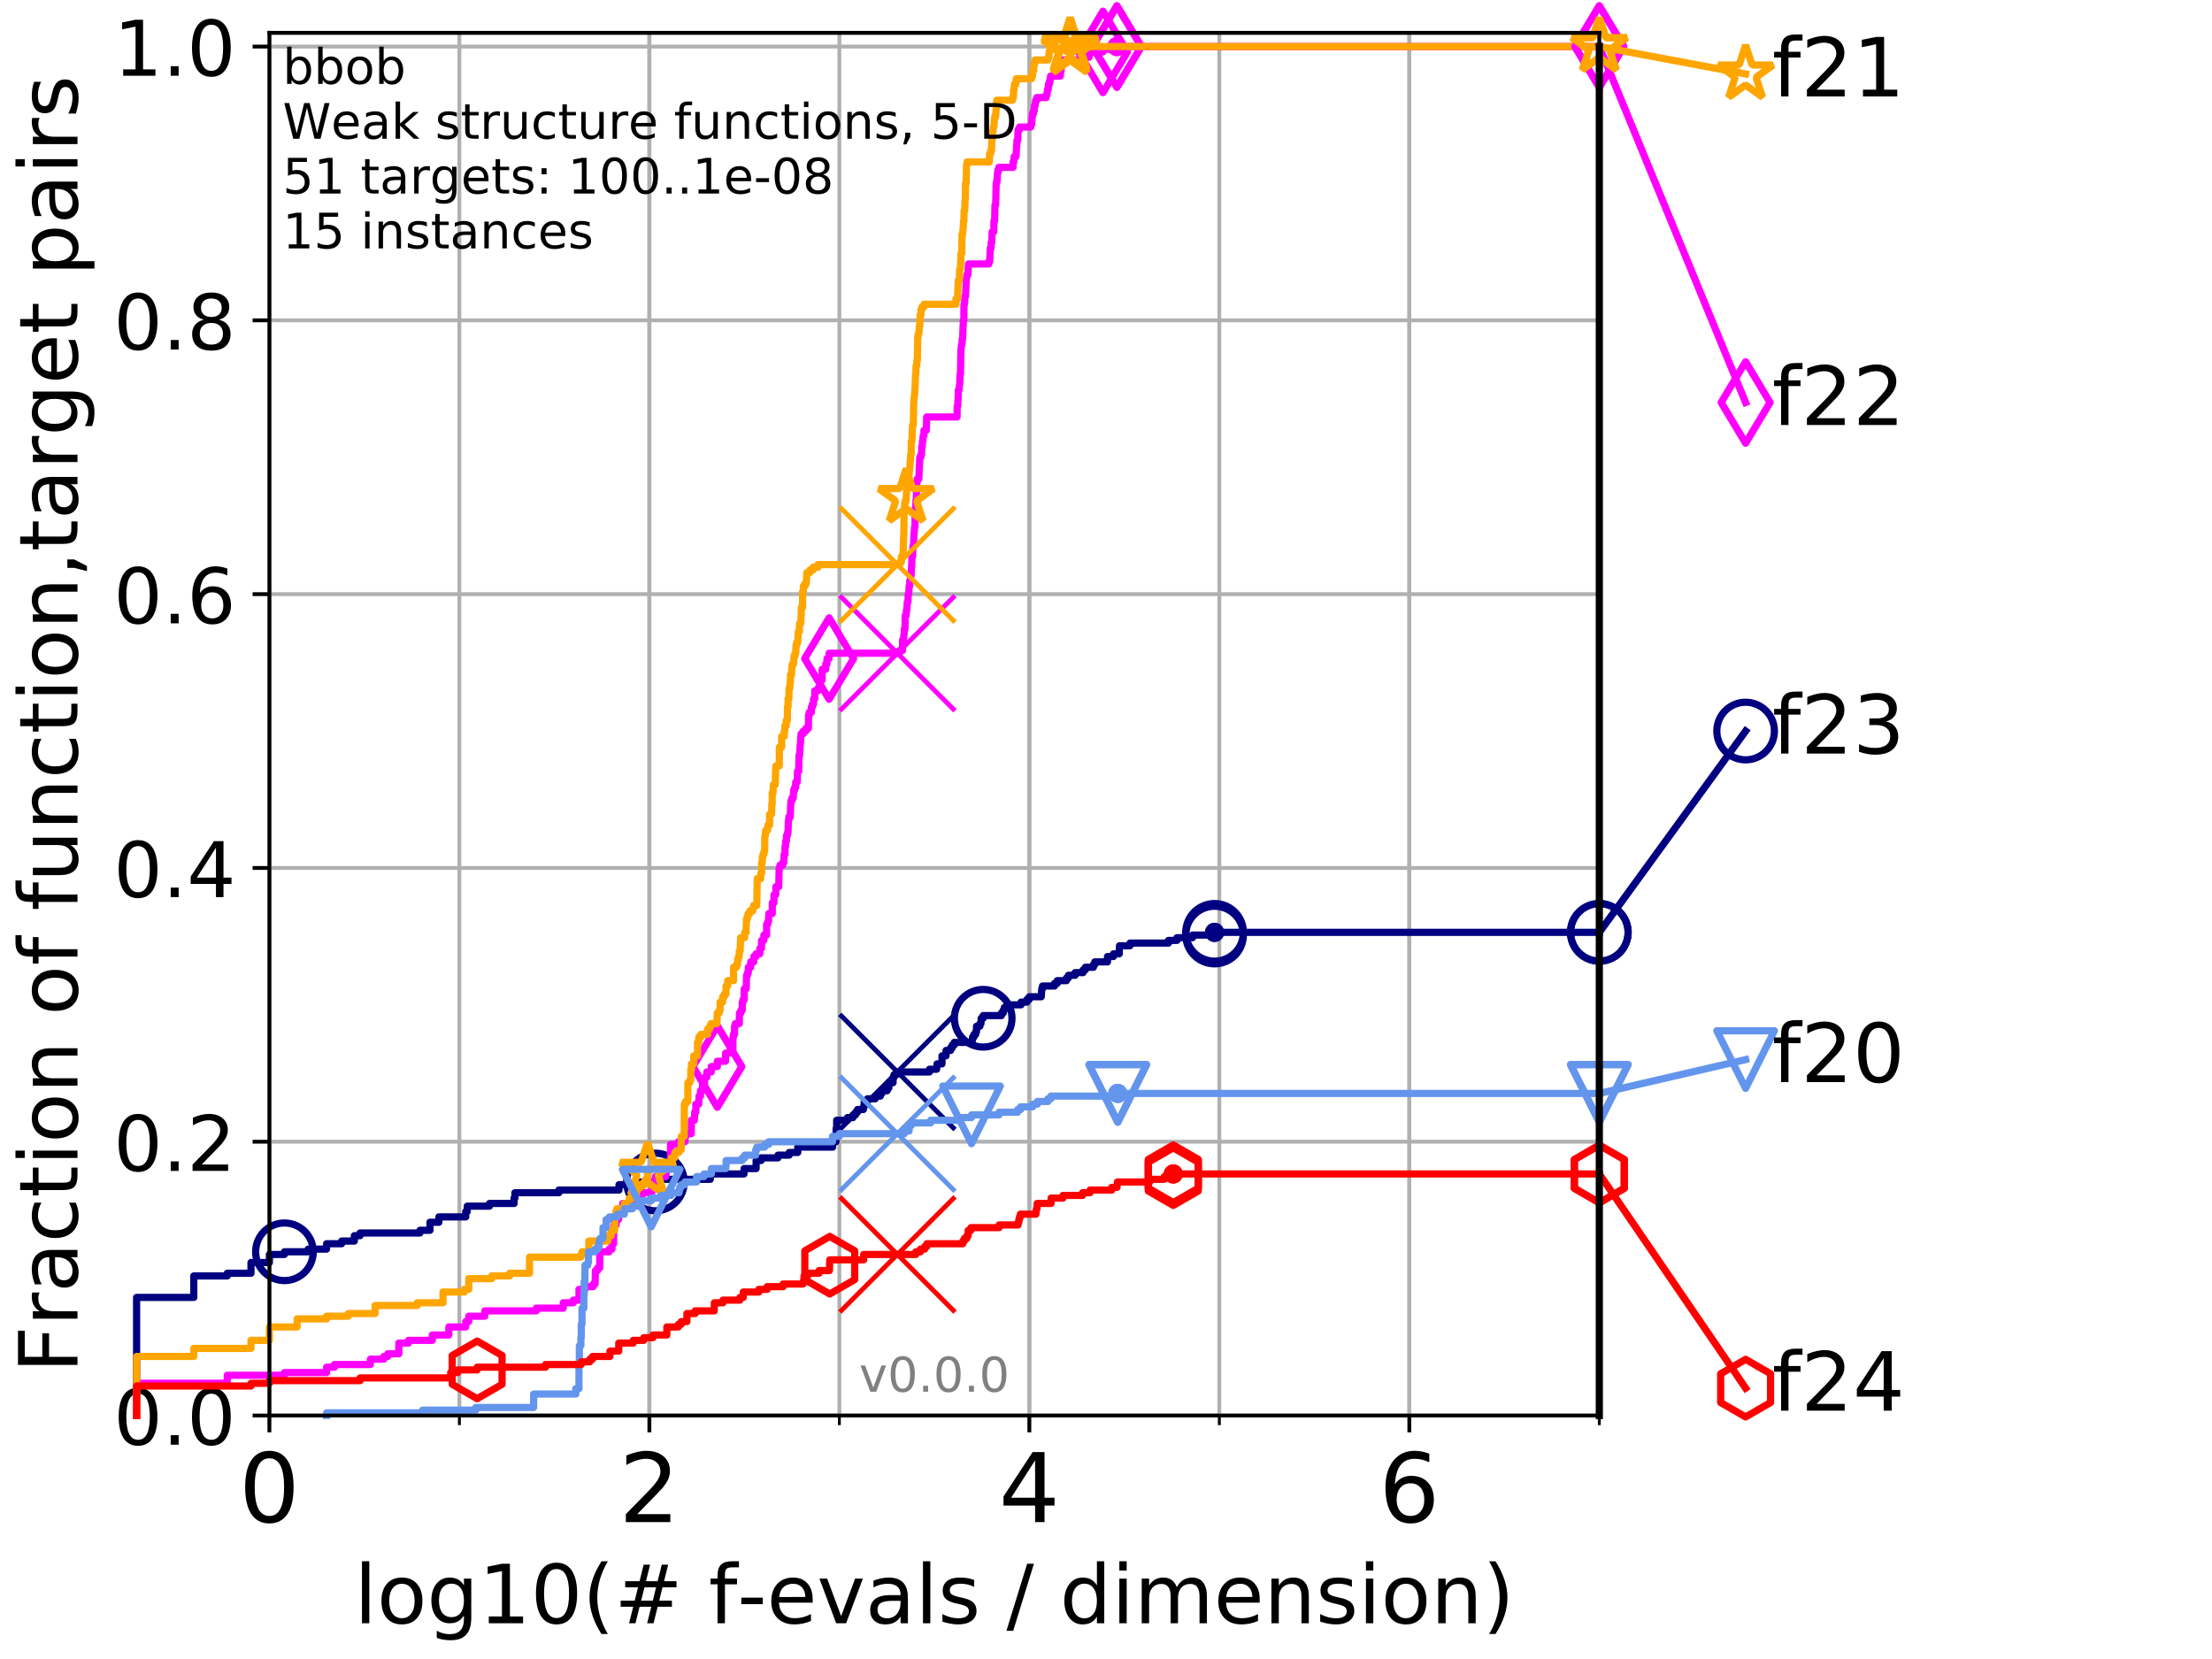 <?xml version="1.0" encoding="utf-8" standalone="no"?>
<!DOCTYPE svg PUBLIC "-//W3C//DTD SVG 1.1//EN"
  "http://www.w3.org/Graphics/SVG/1.1/DTD/svg11.dtd">
<!-- Created with matplotlib (http://matplotlib.org/) -->
<svg height="345.6pt" version="1.1" viewBox="0 0 460.8 345.6" width="460.8pt" xmlns="http://www.w3.org/2000/svg" xmlns:xlink="http://www.w3.org/1999/xlink">
 <defs>
  <style type="text/css">
*{stroke-linecap:butt;stroke-linejoin:round;}
  </style>
 </defs>
 <g id="figure_1">
  <g id="patch_1">
   <path d="M 0 345.6 
L 460.8 345.6 
L 460.8 0 
L 0 0 
z
" style="fill:#ffffff;"/>
  </g>
  <g id="axes_1">
   <g id="patch_2">
    <path d="M 56.12 294.88 
L 333.168 294.88 
L 333.168 6.845 
L 56.12 6.845 
z
" style="fill:#ffffff;"/>
   </g>
   <g id="matplotlib.axis_1">
    <g id="xtick_1">
     <g id="line2d_1">
      <path clip-path="url(#p9ec2a179ef)" d="M 56.12 294.88 
L 56.12 6.845 
" style="fill:none;stroke:#b0b0b0;stroke-linecap:square;stroke-width:0.8;"/>
     </g>
     <g id="line2d_2">
      <defs>
       <path d="M 0 0 
L 0 3.5 
" id="m5caab80f02" style="stroke:#000000;stroke-width:0.8;"/>
      </defs>
      <g>
       <use style="stroke:#000000;stroke-width:0.8;" x="56.12" xlink:href="#m5caab80f02" y="294.88"/>
      </g>
     </g>
     <g id="text_1">
      <!-- 0 -->
      <defs>
       <path d="M 31.781 66.406 
Q 24.172 66.406 20.328 58.906 
Q 16.5 51.422 16.5 36.375 
Q 16.5 21.391 20.328 13.891 
Q 24.172 6.391 31.781 6.391 
Q 39.453 6.391 43.281 13.891 
Q 47.125 21.391 47.125 36.375 
Q 47.125 51.422 43.281 58.906 
Q 39.453 66.406 31.781 66.406 
z
M 31.781 74.219 
Q 44.047 74.219 50.516 64.516 
Q 56.984 54.828 56.984 36.375 
Q 56.984 17.969 50.516 8.266 
Q 44.047 -1.422 31.781 -1.422 
Q 19.531 -1.422 13.062 8.266 
Q 6.594 17.969 6.594 36.375 
Q 6.594 54.828 13.062 64.516 
Q 19.531 74.219 31.781 74.219 
z
" id="DejaVuSans-30"/>
      </defs>
      <g transform="translate(49.758 317.077)scale(0.2 -0.2)">
       <use xlink:href="#DejaVuSans-30"/>
      </g>
     </g>
    </g>
    <g id="xtick_2">
     <g id="line2d_3">
      <path clip-path="url(#p9ec2a179ef)" d="M 135.277 294.88 
L 135.277 6.845 
" style="fill:none;stroke:#b0b0b0;stroke-linecap:square;stroke-width:0.8;"/>
     </g>
     <g id="line2d_4">
      <g>
       <use style="stroke:#000000;stroke-width:0.8;" x="135.277" xlink:href="#m5caab80f02" y="294.88"/>
      </g>
     </g>
     <g id="text_2">
      <!-- 2 -->
      <defs>
       <path d="M 19.188 8.297 
L 53.609 8.297 
L 53.609 0 
L 7.328 0 
L 7.328 8.297 
Q 12.938 14.109 22.625 23.891 
Q 32.328 33.688 34.812 36.531 
Q 39.547 41.844 41.422 45.531 
Q 43.312 49.219 43.312 52.781 
Q 43.312 58.594 39.234 62.25 
Q 35.156 65.922 28.609 65.922 
Q 23.969 65.922 18.812 64.312 
Q 13.672 62.703 7.812 59.422 
L 7.812 69.391 
Q 13.766 71.781 18.938 73 
Q 24.125 74.219 28.422 74.219 
Q 39.75 74.219 46.484 68.547 
Q 53.219 62.891 53.219 53.422 
Q 53.219 48.922 51.531 44.891 
Q 49.859 40.875 45.406 35.406 
Q 44.188 33.984 37.641 27.219 
Q 31.109 20.453 19.188 8.297 
z
" id="DejaVuSans-32"/>
      </defs>
      <g transform="translate(128.914 317.077)scale(0.2 -0.2)">
       <use xlink:href="#DejaVuSans-32"/>
      </g>
     </g>
    </g>
    <g id="xtick_3">
     <g id="line2d_5">
      <path clip-path="url(#p9ec2a179ef)" d="M 214.433 294.88 
L 214.433 6.845 
" style="fill:none;stroke:#b0b0b0;stroke-linecap:square;stroke-width:0.8;"/>
     </g>
     <g id="line2d_6">
      <g>
       <use style="stroke:#000000;stroke-width:0.8;" x="214.433" xlink:href="#m5caab80f02" y="294.88"/>
      </g>
     </g>
     <g id="text_3">
      <!-- 4 -->
      <defs>
       <path d="M 37.797 64.312 
L 12.891 25.391 
L 37.797 25.391 
z
M 35.203 72.906 
L 47.609 72.906 
L 47.609 25.391 
L 58.016 25.391 
L 58.016 17.188 
L 47.609 17.188 
L 47.609 0 
L 37.797 0 
L 37.797 17.188 
L 4.891 17.188 
L 4.891 26.703 
z
" id="DejaVuSans-34"/>
      </defs>
      <g transform="translate(208.071 317.077)scale(0.2 -0.2)">
       <use xlink:href="#DejaVuSans-34"/>
      </g>
     </g>
    </g>
    <g id="xtick_4">
     <g id="line2d_7">
      <path clip-path="url(#p9ec2a179ef)" d="M 293.59 294.88 
L 293.59 6.845 
" style="fill:none;stroke:#b0b0b0;stroke-linecap:square;stroke-width:0.8;"/>
     </g>
     <g id="line2d_8">
      <g>
       <use style="stroke:#000000;stroke-width:0.8;" x="293.59" xlink:href="#m5caab80f02" y="294.88"/>
      </g>
     </g>
     <g id="text_4">
      <!-- 6 -->
      <defs>
       <path d="M 33.016 40.375 
Q 26.375 40.375 22.484 35.828 
Q 18.609 31.297 18.609 23.391 
Q 18.609 15.531 22.484 10.953 
Q 26.375 6.391 33.016 6.391 
Q 39.656 6.391 43.531 10.953 
Q 47.406 15.531 47.406 23.391 
Q 47.406 31.297 43.531 35.828 
Q 39.656 40.375 33.016 40.375 
z
M 52.594 71.297 
L 52.594 62.312 
Q 48.875 64.062 45.094 64.984 
Q 41.312 65.922 37.594 65.922 
Q 27.828 65.922 22.672 59.328 
Q 17.531 52.734 16.797 39.406 
Q 19.672 43.656 24.016 45.922 
Q 28.375 48.188 33.594 48.188 
Q 44.578 48.188 50.953 41.516 
Q 57.328 34.859 57.328 23.391 
Q 57.328 12.156 50.688 5.359 
Q 44.047 -1.422 33.016 -1.422 
Q 20.359 -1.422 13.672 8.266 
Q 6.984 17.969 6.984 36.375 
Q 6.984 53.656 15.188 63.938 
Q 23.391 74.219 37.203 74.219 
Q 40.922 74.219 44.703 73.484 
Q 48.484 72.75 52.594 71.297 
z
" id="DejaVuSans-36"/>
      </defs>
      <g transform="translate(287.227 317.077)scale(0.2 -0.2)">
       <use xlink:href="#DejaVuSans-36"/>
      </g>
     </g>
    </g>
    <g id="xtick_5">
     <g id="line2d_9">
      <path clip-path="url(#p9ec2a179ef)" d="M 56.12 294.88 
L 56.12 6.845 
" style="fill:none;stroke:#b0b0b0;stroke-linecap:square;stroke-width:0.8;"/>
     </g>
     <g id="line2d_10">
      <defs>
       <path d="M 0 0 
L 0 2 
" id="m57ccbe033a" style="stroke:#000000;stroke-width:0.6;"/>
      </defs>
      <g>
       <use style="stroke:#000000;stroke-width:0.6;" x="56.12" xlink:href="#m57ccbe033a" y="294.88"/>
      </g>
     </g>
    </g>
    <g id="xtick_6">
     <g id="line2d_11">
      <path clip-path="url(#p9ec2a179ef)" d="M 95.698 294.88 
L 95.698 6.845 
" style="fill:none;stroke:#b0b0b0;stroke-linecap:square;stroke-width:0.8;"/>
     </g>
     <g id="line2d_12">
      <g>
       <use style="stroke:#000000;stroke-width:0.6;" x="95.698" xlink:href="#m57ccbe033a" y="294.88"/>
      </g>
     </g>
    </g>
    <g id="xtick_7">
     <g id="line2d_13">
      <path clip-path="url(#p9ec2a179ef)" d="M 135.277 294.88 
L 135.277 6.845 
" style="fill:none;stroke:#b0b0b0;stroke-linecap:square;stroke-width:0.8;"/>
     </g>
     <g id="line2d_14">
      <g>
       <use style="stroke:#000000;stroke-width:0.6;" x="135.277" xlink:href="#m57ccbe033a" y="294.88"/>
      </g>
     </g>
    </g>
    <g id="xtick_8">
     <g id="line2d_15">
      <path clip-path="url(#p9ec2a179ef)" d="M 174.855 294.88 
L 174.855 6.845 
" style="fill:none;stroke:#b0b0b0;stroke-linecap:square;stroke-width:0.8;"/>
     </g>
     <g id="line2d_16">
      <g>
       <use style="stroke:#000000;stroke-width:0.6;" x="174.855" xlink:href="#m57ccbe033a" y="294.88"/>
      </g>
     </g>
    </g>
    <g id="xtick_9">
     <g id="line2d_17">
      <path clip-path="url(#p9ec2a179ef)" d="M 214.433 294.88 
L 214.433 6.845 
" style="fill:none;stroke:#b0b0b0;stroke-linecap:square;stroke-width:0.8;"/>
     </g>
     <g id="line2d_18">
      <g>
       <use style="stroke:#000000;stroke-width:0.6;" x="214.433" xlink:href="#m57ccbe033a" y="294.88"/>
      </g>
     </g>
    </g>
    <g id="xtick_10">
     <g id="line2d_19">
      <path clip-path="url(#p9ec2a179ef)" d="M 254.011 294.88 
L 254.011 6.845 
" style="fill:none;stroke:#b0b0b0;stroke-linecap:square;stroke-width:0.8;"/>
     </g>
     <g id="line2d_20">
      <g>
       <use style="stroke:#000000;stroke-width:0.6;" x="254.011" xlink:href="#m57ccbe033a" y="294.88"/>
      </g>
     </g>
    </g>
    <g id="xtick_11">
     <g id="line2d_21">
      <path clip-path="url(#p9ec2a179ef)" d="M 293.59 294.88 
L 293.59 6.845 
" style="fill:none;stroke:#b0b0b0;stroke-linecap:square;stroke-width:0.8;"/>
     </g>
     <g id="line2d_22">
      <g>
       <use style="stroke:#000000;stroke-width:0.6;" x="293.59" xlink:href="#m57ccbe033a" y="294.88"/>
      </g>
     </g>
    </g>
    <g id="xtick_12">
     <g id="line2d_23">
      <path clip-path="url(#p9ec2a179ef)" d="M 333.168 294.88 
L 333.168 6.845 
" style="fill:none;stroke:#b0b0b0;stroke-linecap:square;stroke-width:0.8;"/>
     </g>
     <g id="line2d_24">
      <g>
       <use style="stroke:#000000;stroke-width:0.6;" x="333.168" xlink:href="#m57ccbe033a" y="294.88"/>
      </g>
     </g>
    </g>
    <g id="text_5">
     <!-- log10(# f-evals / dimension) -->
     <defs>
      <path d="M 9.422 75.984 
L 18.406 75.984 
L 18.406 0 
L 9.422 0 
z
" id="DejaVuSans-6c"/>
      <path d="M 30.609 48.391 
Q 23.391 48.391 19.188 42.75 
Q 14.984 37.109 14.984 27.297 
Q 14.984 17.484 19.156 11.844 
Q 23.344 6.203 30.609 6.203 
Q 37.797 6.203 41.984 11.859 
Q 46.188 17.531 46.188 27.297 
Q 46.188 37.016 41.984 42.703 
Q 37.797 48.391 30.609 48.391 
z
M 30.609 56 
Q 42.328 56 49.016 48.375 
Q 55.719 40.766 55.719 27.297 
Q 55.719 13.875 49.016 6.219 
Q 42.328 -1.422 30.609 -1.422 
Q 18.844 -1.422 12.172 6.219 
Q 5.516 13.875 5.516 27.297 
Q 5.516 40.766 12.172 48.375 
Q 18.844 56 30.609 56 
z
" id="DejaVuSans-6f"/>
      <path d="M 45.406 27.984 
Q 45.406 37.75 41.375 43.109 
Q 37.359 48.484 30.078 48.484 
Q 22.859 48.484 18.828 43.109 
Q 14.797 37.75 14.797 27.984 
Q 14.797 18.266 18.828 12.891 
Q 22.859 7.516 30.078 7.516 
Q 37.359 7.516 41.375 12.891 
Q 45.406 18.266 45.406 27.984 
z
M 54.391 6.781 
Q 54.391 -7.172 48.188 -13.984 
Q 42 -20.797 29.203 -20.797 
Q 24.469 -20.797 20.266 -20.094 
Q 16.062 -19.391 12.109 -17.922 
L 12.109 -9.188 
Q 16.062 -11.328 19.922 -12.344 
Q 23.781 -13.375 27.781 -13.375 
Q 36.625 -13.375 41.016 -8.766 
Q 45.406 -4.156 45.406 5.172 
L 45.406 9.625 
Q 42.625 4.781 38.281 2.391 
Q 33.938 0 27.875 0 
Q 17.828 0 11.672 7.656 
Q 5.516 15.328 5.516 27.984 
Q 5.516 40.672 11.672 48.328 
Q 17.828 56 27.875 56 
Q 33.938 56 38.281 53.609 
Q 42.625 51.219 45.406 46.391 
L 45.406 54.688 
L 54.391 54.688 
z
" id="DejaVuSans-67"/>
      <path d="M 12.406 8.297 
L 28.516 8.297 
L 28.516 63.922 
L 10.984 60.406 
L 10.984 69.391 
L 28.422 72.906 
L 38.281 72.906 
L 38.281 8.297 
L 54.391 8.297 
L 54.391 0 
L 12.406 0 
z
" id="DejaVuSans-31"/>
      <path d="M 31 75.875 
Q 24.469 64.656 21.281 53.656 
Q 18.109 42.672 18.109 31.391 
Q 18.109 20.125 21.312 9.062 
Q 24.516 -2 31 -13.188 
L 23.188 -13.188 
Q 15.875 -1.703 12.234 9.375 
Q 8.594 20.453 8.594 31.391 
Q 8.594 42.281 12.203 53.312 
Q 15.828 64.359 23.188 75.875 
z
" id="DejaVuSans-28"/>
      <path d="M 51.125 44 
L 36.922 44 
L 32.812 27.688 
L 47.125 27.688 
z
M 43.797 71.781 
L 38.719 51.516 
L 52.984 51.516 
L 58.109 71.781 
L 65.922 71.781 
L 60.891 51.516 
L 76.125 51.516 
L 76.125 44 
L 58.984 44 
L 54.984 27.688 
L 70.516 27.688 
L 70.516 20.219 
L 53.078 20.219 
L 48 0 
L 40.188 0 
L 45.219 20.219 
L 30.906 20.219 
L 25.875 0 
L 18.016 0 
L 23.094 20.219 
L 7.719 20.219 
L 7.719 27.688 
L 24.906 27.688 
L 29 44 
L 13.281 44 
L 13.281 51.516 
L 30.906 51.516 
L 35.891 71.781 
z
" id="DejaVuSans-23"/>
      <path id="DejaVuSans-20"/>
      <path d="M 37.109 75.984 
L 37.109 68.5 
L 28.516 68.5 
Q 23.688 68.5 21.797 66.547 
Q 19.922 64.594 19.922 59.516 
L 19.922 54.688 
L 34.719 54.688 
L 34.719 47.703 
L 19.922 47.703 
L 19.922 0 
L 10.891 0 
L 10.891 47.703 
L 2.297 47.703 
L 2.297 54.688 
L 10.891 54.688 
L 10.891 58.5 
Q 10.891 67.625 15.141 71.797 
Q 19.391 75.984 28.609 75.984 
z
" id="DejaVuSans-66"/>
      <path d="M 4.891 31.391 
L 31.203 31.391 
L 31.203 23.391 
L 4.891 23.391 
z
" id="DejaVuSans-2d"/>
      <path d="M 56.203 29.594 
L 56.203 25.203 
L 14.891 25.203 
Q 15.484 15.922 20.484 11.062 
Q 25.484 6.203 34.422 6.203 
Q 39.594 6.203 44.453 7.469 
Q 49.312 8.734 54.109 11.281 
L 54.109 2.781 
Q 49.266 0.734 44.188 -0.344 
Q 39.109 -1.422 33.891 -1.422 
Q 20.797 -1.422 13.156 6.188 
Q 5.516 13.812 5.516 26.812 
Q 5.516 40.234 12.766 48.109 
Q 20.016 56 32.328 56 
Q 43.359 56 49.781 48.891 
Q 56.203 41.797 56.203 29.594 
z
M 47.219 32.234 
Q 47.125 39.594 43.094 43.984 
Q 39.062 48.391 32.422 48.391 
Q 24.906 48.391 20.391 44.141 
Q 15.875 39.891 15.188 32.172 
z
" id="DejaVuSans-65"/>
      <path d="M 2.984 54.688 
L 12.5 54.688 
L 29.594 8.797 
L 46.688 54.688 
L 56.203 54.688 
L 35.688 0 
L 23.484 0 
z
" id="DejaVuSans-76"/>
      <path d="M 34.281 27.484 
Q 23.391 27.484 19.188 25 
Q 14.984 22.516 14.984 16.5 
Q 14.984 11.719 18.141 8.906 
Q 21.297 6.109 26.703 6.109 
Q 34.188 6.109 38.703 11.406 
Q 43.219 16.703 43.219 25.484 
L 43.219 27.484 
z
M 52.203 31.203 
L 52.203 0 
L 43.219 0 
L 43.219 8.297 
Q 40.141 3.328 35.547 0.953 
Q 30.953 -1.422 24.312 -1.422 
Q 15.922 -1.422 10.953 3.297 
Q 6 8.016 6 15.922 
Q 6 25.141 12.172 29.828 
Q 18.359 34.516 30.609 34.516 
L 43.219 34.516 
L 43.219 35.406 
Q 43.219 41.609 39.141 45 
Q 35.062 48.391 27.688 48.391 
Q 23 48.391 18.547 47.266 
Q 14.109 46.141 10.016 43.891 
L 10.016 52.203 
Q 14.938 54.109 19.578 55.047 
Q 24.219 56 28.609 56 
Q 40.484 56 46.344 49.844 
Q 52.203 43.703 52.203 31.203 
z
" id="DejaVuSans-61"/>
      <path d="M 44.281 53.078 
L 44.281 44.578 
Q 40.484 46.531 36.375 47.5 
Q 32.281 48.484 27.875 48.484 
Q 21.188 48.484 17.844 46.438 
Q 14.5 44.391 14.5 40.281 
Q 14.5 37.156 16.891 35.375 
Q 19.281 33.594 26.516 31.984 
L 29.594 31.297 
Q 39.156 29.25 43.188 25.516 
Q 47.219 21.781 47.219 15.094 
Q 47.219 7.469 41.188 3.016 
Q 35.156 -1.422 24.609 -1.422 
Q 20.219 -1.422 15.453 -0.562 
Q 10.688 0.297 5.422 2 
L 5.422 11.281 
Q 10.406 8.688 15.234 7.391 
Q 20.062 6.109 24.812 6.109 
Q 31.156 6.109 34.562 8.281 
Q 37.984 10.453 37.984 14.406 
Q 37.984 18.062 35.516 20.016 
Q 33.062 21.969 24.703 23.781 
L 21.578 24.516 
Q 13.234 26.266 9.516 29.906 
Q 5.812 33.547 5.812 39.891 
Q 5.812 47.609 11.281 51.797 
Q 16.75 56 26.812 56 
Q 31.781 56 36.172 55.266 
Q 40.578 54.547 44.281 53.078 
z
" id="DejaVuSans-73"/>
      <path d="M 25.391 72.906 
L 33.688 72.906 
L 8.297 -9.281 
L 0 -9.281 
z
" id="DejaVuSans-2f"/>
      <path d="M 45.406 46.391 
L 45.406 75.984 
L 54.391 75.984 
L 54.391 0 
L 45.406 0 
L 45.406 8.203 
Q 42.578 3.328 38.25 0.953 
Q 33.938 -1.422 27.875 -1.422 
Q 17.969 -1.422 11.734 6.484 
Q 5.516 14.406 5.516 27.297 
Q 5.516 40.188 11.734 48.094 
Q 17.969 56 27.875 56 
Q 33.938 56 38.25 53.625 
Q 42.578 51.266 45.406 46.391 
z
M 14.797 27.297 
Q 14.797 17.391 18.875 11.75 
Q 22.953 6.109 30.078 6.109 
Q 37.203 6.109 41.297 11.75 
Q 45.406 17.391 45.406 27.297 
Q 45.406 37.203 41.297 42.844 
Q 37.203 48.484 30.078 48.484 
Q 22.953 48.484 18.875 42.844 
Q 14.797 37.203 14.797 27.297 
z
" id="DejaVuSans-64"/>
      <path d="M 9.422 54.688 
L 18.406 54.688 
L 18.406 0 
L 9.422 0 
z
M 9.422 75.984 
L 18.406 75.984 
L 18.406 64.594 
L 9.422 64.594 
z
" id="DejaVuSans-69"/>
      <path d="M 52 44.188 
Q 55.375 50.25 60.062 53.125 
Q 64.75 56 71.094 56 
Q 79.641 56 84.281 50.016 
Q 88.922 44.047 88.922 33.016 
L 88.922 0 
L 79.891 0 
L 79.891 32.719 
Q 79.891 40.578 77.094 44.375 
Q 74.312 48.188 68.609 48.188 
Q 61.625 48.188 57.562 43.547 
Q 53.516 38.922 53.516 30.906 
L 53.516 0 
L 44.484 0 
L 44.484 32.719 
Q 44.484 40.625 41.703 44.406 
Q 38.922 48.188 33.109 48.188 
Q 26.219 48.188 22.156 43.531 
Q 18.109 38.875 18.109 30.906 
L 18.109 0 
L 9.078 0 
L 9.078 54.688 
L 18.109 54.688 
L 18.109 46.188 
Q 21.188 51.219 25.484 53.609 
Q 29.781 56 35.688 56 
Q 41.656 56 45.828 52.969 
Q 50 49.953 52 44.188 
z
" id="DejaVuSans-6d"/>
      <path d="M 54.891 33.016 
L 54.891 0 
L 45.906 0 
L 45.906 32.719 
Q 45.906 40.484 42.875 44.328 
Q 39.844 48.188 33.797 48.188 
Q 26.516 48.188 22.312 43.547 
Q 18.109 38.922 18.109 30.906 
L 18.109 0 
L 9.078 0 
L 9.078 54.688 
L 18.109 54.688 
L 18.109 46.188 
Q 21.344 51.125 25.703 53.562 
Q 30.078 56 35.797 56 
Q 45.219 56 50.047 50.172 
Q 54.891 44.344 54.891 33.016 
z
" id="DejaVuSans-6e"/>
      <path d="M 8.016 75.875 
L 15.828 75.875 
Q 23.141 64.359 26.781 53.312 
Q 30.422 42.281 30.422 31.391 
Q 30.422 20.453 26.781 9.375 
Q 23.141 -1.703 15.828 -13.188 
L 8.016 -13.188 
Q 14.5 -2 17.703 9.062 
Q 20.906 20.125 20.906 31.391 
Q 20.906 42.672 17.703 53.656 
Q 14.5 64.656 8.016 75.875 
z
" id="DejaVuSans-29"/>
     </defs>
     <g transform="translate(73.803 338.154)scale(0.17 -0.17)">
      <use xlink:href="#DejaVuSans-6c"/>
      <use x="27.783" xlink:href="#DejaVuSans-6f"/>
      <use x="88.965" xlink:href="#DejaVuSans-67"/>
      <use x="152.441" xlink:href="#DejaVuSans-31"/>
      <use x="216.064" xlink:href="#DejaVuSans-30"/>
      <use x="279.688" xlink:href="#DejaVuSans-28"/>
      <use x="318.701" xlink:href="#DejaVuSans-23"/>
      <use x="402.49" xlink:href="#DejaVuSans-20"/>
      <use x="434.277" xlink:href="#DejaVuSans-66"/>
      <use x="469.404" xlink:href="#DejaVuSans-2d"/>
      <use x="505.488" xlink:href="#DejaVuSans-65"/>
      <use x="567.012" xlink:href="#DejaVuSans-76"/>
      <use x="626.191" xlink:href="#DejaVuSans-61"/>
      <use x="687.471" xlink:href="#DejaVuSans-6c"/>
      <use x="715.254" xlink:href="#DejaVuSans-73"/>
      <use x="767.354" xlink:href="#DejaVuSans-20"/>
      <use x="799.141" xlink:href="#DejaVuSans-2f"/>
      <use x="832.832" xlink:href="#DejaVuSans-20"/>
      <use x="864.619" xlink:href="#DejaVuSans-64"/>
      <use x="928.096" xlink:href="#DejaVuSans-69"/>
      <use x="955.879" xlink:href="#DejaVuSans-6d"/>
      <use x="1053.291" xlink:href="#DejaVuSans-65"/>
      <use x="1114.814" xlink:href="#DejaVuSans-6e"/>
      <use x="1178.193" xlink:href="#DejaVuSans-73"/>
      <use x="1230.293" xlink:href="#DejaVuSans-69"/>
      <use x="1258.076" xlink:href="#DejaVuSans-6f"/>
      <use x="1319.258" xlink:href="#DejaVuSans-6e"/>
      <use x="1382.637" xlink:href="#DejaVuSans-29"/>
     </g>
    </g>
   </g>
   <g id="matplotlib.axis_2">
    <g id="ytick_1">
     <g id="line2d_25">
      <path clip-path="url(#p9ec2a179ef)" d="M 56.12 294.88 
L 333.168 294.88 
" style="fill:none;stroke:#b0b0b0;stroke-linecap:square;stroke-width:0.8;"/>
     </g>
     <g id="line2d_26">
      <defs>
       <path d="M 0 0 
L -3.5 0 
" id="mac6072697a" style="stroke:#000000;stroke-width:0.8;"/>
      </defs>
      <g>
       <use style="stroke:#000000;stroke-width:0.8;" x="56.12" xlink:href="#mac6072697a" y="294.88"/>
      </g>
     </g>
     <g id="text_6">
      <!-- 0.0 -->
      <defs>
       <path d="M 10.688 12.406 
L 21 12.406 
L 21 0 
L 10.688 0 
z
" id="DejaVuSans-2e"/>
      </defs>
      <g transform="translate(23.675 300.959)scale(0.16 -0.16)">
       <use xlink:href="#DejaVuSans-30"/>
       <use x="63.623" xlink:href="#DejaVuSans-2e"/>
       <use x="95.41" xlink:href="#DejaVuSans-30"/>
      </g>
     </g>
    </g>
    <g id="ytick_2">
     <g id="line2d_27">
      <path clip-path="url(#p9ec2a179ef)" d="M 56.12 237.843 
L 333.168 237.843 
" style="fill:none;stroke:#b0b0b0;stroke-linecap:square;stroke-width:0.8;"/>
     </g>
     <g id="line2d_28">
      <g>
       <use style="stroke:#000000;stroke-width:0.8;" x="56.12" xlink:href="#mac6072697a" y="237.843"/>
      </g>
     </g>
     <g id="text_7">
      <!-- 0.2 -->
      <g transform="translate(23.675 243.922)scale(0.16 -0.16)">
       <use xlink:href="#DejaVuSans-30"/>
       <use x="63.623" xlink:href="#DejaVuSans-2e"/>
       <use x="95.41" xlink:href="#DejaVuSans-32"/>
      </g>
     </g>
    </g>
    <g id="ytick_3">
     <g id="line2d_29">
      <path clip-path="url(#p9ec2a179ef)" d="M 56.12 180.807 
L 333.168 180.807 
" style="fill:none;stroke:#b0b0b0;stroke-linecap:square;stroke-width:0.8;"/>
     </g>
     <g id="line2d_30">
      <g>
       <use style="stroke:#000000;stroke-width:0.8;" x="56.12" xlink:href="#mac6072697a" y="180.807"/>
      </g>
     </g>
     <g id="text_8">
      <!-- 0.4 -->
      <g transform="translate(23.675 186.886)scale(0.16 -0.16)">
       <use xlink:href="#DejaVuSans-30"/>
       <use x="63.623" xlink:href="#DejaVuSans-2e"/>
       <use x="95.41" xlink:href="#DejaVuSans-34"/>
      </g>
     </g>
    </g>
    <g id="ytick_4">
     <g id="line2d_31">
      <path clip-path="url(#p9ec2a179ef)" d="M 56.12 123.77 
L 333.168 123.77 
" style="fill:none;stroke:#b0b0b0;stroke-linecap:square;stroke-width:0.8;"/>
     </g>
     <g id="line2d_32">
      <g>
       <use style="stroke:#000000;stroke-width:0.8;" x="56.12" xlink:href="#mac6072697a" y="123.77"/>
      </g>
     </g>
     <g id="text_9">
      <!-- 0.6 -->
      <g transform="translate(23.675 129.849)scale(0.16 -0.16)">
       <use xlink:href="#DejaVuSans-30"/>
       <use x="63.623" xlink:href="#DejaVuSans-2e"/>
       <use x="95.41" xlink:href="#DejaVuSans-36"/>
      </g>
     </g>
    </g>
    <g id="ytick_5">
     <g id="line2d_33">
      <path clip-path="url(#p9ec2a179ef)" d="M 56.12 66.734 
L 333.168 66.734 
" style="fill:none;stroke:#b0b0b0;stroke-linecap:square;stroke-width:0.8;"/>
     </g>
     <g id="line2d_34">
      <g>
       <use style="stroke:#000000;stroke-width:0.8;" x="56.12" xlink:href="#mac6072697a" y="66.734"/>
      </g>
     </g>
     <g id="text_10">
      <!-- 0.8 -->
      <defs>
       <path d="M 31.781 34.625 
Q 24.75 34.625 20.719 30.859 
Q 16.703 27.094 16.703 20.516 
Q 16.703 13.922 20.719 10.156 
Q 24.75 6.391 31.781 6.391 
Q 38.812 6.391 42.859 10.172 
Q 46.922 13.969 46.922 20.516 
Q 46.922 27.094 42.891 30.859 
Q 38.875 34.625 31.781 34.625 
z
M 21.922 38.812 
Q 15.578 40.375 12.031 44.719 
Q 8.5 49.078 8.5 55.328 
Q 8.5 64.062 14.719 69.141 
Q 20.953 74.219 31.781 74.219 
Q 42.672 74.219 48.875 69.141 
Q 55.078 64.062 55.078 55.328 
Q 55.078 49.078 51.531 44.719 
Q 48 40.375 41.703 38.812 
Q 48.828 37.156 52.797 32.312 
Q 56.781 27.484 56.781 20.516 
Q 56.781 9.906 50.312 4.234 
Q 43.844 -1.422 31.781 -1.422 
Q 19.734 -1.422 13.25 4.234 
Q 6.781 9.906 6.781 20.516 
Q 6.781 27.484 10.781 32.312 
Q 14.797 37.156 21.922 38.812 
z
M 18.312 54.391 
Q 18.312 48.734 21.844 45.562 
Q 25.391 42.391 31.781 42.391 
Q 38.141 42.391 41.719 45.562 
Q 45.312 48.734 45.312 54.391 
Q 45.312 60.062 41.719 63.234 
Q 38.141 66.406 31.781 66.406 
Q 25.391 66.406 21.844 63.234 
Q 18.312 60.062 18.312 54.391 
z
" id="DejaVuSans-38"/>
      </defs>
      <g transform="translate(23.675 72.812)scale(0.16 -0.16)">
       <use xlink:href="#DejaVuSans-30"/>
       <use x="63.623" xlink:href="#DejaVuSans-2e"/>
       <use x="95.41" xlink:href="#DejaVuSans-38"/>
      </g>
     </g>
    </g>
    <g id="ytick_6">
     <g id="line2d_35">
      <path clip-path="url(#p9ec2a179ef)" d="M 56.12 9.697 
L 333.168 9.697 
" style="fill:none;stroke:#b0b0b0;stroke-linecap:square;stroke-width:0.8;"/>
     </g>
     <g id="line2d_36">
      <g>
       <use style="stroke:#000000;stroke-width:0.8;" x="56.12" xlink:href="#mac6072697a" y="9.697"/>
      </g>
     </g>
     <g id="text_11">
      <!-- 1.0 -->
      <g transform="translate(23.675 15.776)scale(0.16 -0.16)">
       <use xlink:href="#DejaVuSans-31"/>
       <use x="63.623" xlink:href="#DejaVuSans-2e"/>
       <use x="95.41" xlink:href="#DejaVuSans-30"/>
      </g>
     </g>
    </g>
    <g id="text_12">
     <!-- Fraction of function,target pairs -->
     <defs>
      <path d="M 9.812 72.906 
L 51.703 72.906 
L 51.703 64.594 
L 19.672 64.594 
L 19.672 43.109 
L 48.578 43.109 
L 48.578 34.812 
L 19.672 34.812 
L 19.672 0 
L 9.812 0 
z
" id="DejaVuSans-46"/>
      <path d="M 41.109 46.297 
Q 39.594 47.172 37.812 47.578 
Q 36.031 48 33.891 48 
Q 26.266 48 22.188 43.047 
Q 18.109 38.094 18.109 28.812 
L 18.109 0 
L 9.078 0 
L 9.078 54.688 
L 18.109 54.688 
L 18.109 46.188 
Q 20.953 51.172 25.484 53.578 
Q 30.031 56 36.531 56 
Q 37.453 56 38.578 55.875 
Q 39.703 55.766 41.062 55.516 
z
" id="DejaVuSans-72"/>
      <path d="M 48.781 52.594 
L 48.781 44.188 
Q 44.969 46.297 41.141 47.344 
Q 37.312 48.391 33.406 48.391 
Q 24.656 48.391 19.812 42.844 
Q 14.984 37.312 14.984 27.297 
Q 14.984 17.281 19.812 11.734 
Q 24.656 6.203 33.406 6.203 
Q 37.312 6.203 41.141 7.25 
Q 44.969 8.297 48.781 10.406 
L 48.781 2.094 
Q 45.016 0.344 40.984 -0.531 
Q 36.969 -1.422 32.422 -1.422 
Q 20.062 -1.422 12.781 6.344 
Q 5.516 14.109 5.516 27.297 
Q 5.516 40.672 12.859 48.328 
Q 20.219 56 33.016 56 
Q 37.156 56 41.109 55.141 
Q 45.062 54.297 48.781 52.594 
z
" id="DejaVuSans-63"/>
      <path d="M 18.312 70.219 
L 18.312 54.688 
L 36.812 54.688 
L 36.812 47.703 
L 18.312 47.703 
L 18.312 18.016 
Q 18.312 11.328 20.141 9.422 
Q 21.969 7.516 27.594 7.516 
L 36.812 7.516 
L 36.812 0 
L 27.594 0 
Q 17.188 0 13.234 3.875 
Q 9.281 7.766 9.281 18.016 
L 9.281 47.703 
L 2.688 47.703 
L 2.688 54.688 
L 9.281 54.688 
L 9.281 70.219 
z
" id="DejaVuSans-74"/>
      <path d="M 8.5 21.578 
L 8.5 54.688 
L 17.484 54.688 
L 17.484 21.922 
Q 17.484 14.156 20.5 10.266 
Q 23.531 6.391 29.594 6.391 
Q 36.859 6.391 41.078 11.031 
Q 45.312 15.672 45.312 23.688 
L 45.312 54.688 
L 54.297 54.688 
L 54.297 0 
L 45.312 0 
L 45.312 8.406 
Q 42.047 3.422 37.719 1 
Q 33.406 -1.422 27.688 -1.422 
Q 18.266 -1.422 13.375 4.438 
Q 8.5 10.297 8.5 21.578 
z
M 31.109 56 
z
" id="DejaVuSans-75"/>
      <path d="M 11.719 12.406 
L 22.016 12.406 
L 22.016 4 
L 14.016 -11.625 
L 7.719 -11.625 
L 11.719 4 
z
" id="DejaVuSans-2c"/>
      <path d="M 18.109 8.203 
L 18.109 -20.797 
L 9.078 -20.797 
L 9.078 54.688 
L 18.109 54.688 
L 18.109 46.391 
Q 20.953 51.266 25.266 53.625 
Q 29.594 56 35.594 56 
Q 45.562 56 51.781 48.094 
Q 58.016 40.188 58.016 27.297 
Q 58.016 14.406 51.781 6.484 
Q 45.562 -1.422 35.594 -1.422 
Q 29.594 -1.422 25.266 0.953 
Q 20.953 3.328 18.109 8.203 
z
M 48.688 27.297 
Q 48.688 37.203 44.609 42.844 
Q 40.531 48.484 33.406 48.484 
Q 26.266 48.484 22.188 42.844 
Q 18.109 37.203 18.109 27.297 
Q 18.109 17.391 22.188 11.75 
Q 26.266 6.109 33.406 6.109 
Q 40.531 6.109 44.609 11.75 
Q 48.688 17.391 48.688 27.297 
z
" id="DejaVuSans-70"/>
     </defs>
     <g transform="translate(16.14 286.002)rotate(-90)scale(0.17 -0.17)">
      <use xlink:href="#DejaVuSans-46"/>
      <use x="57.41" xlink:href="#DejaVuSans-72"/>
      <use x="98.523" xlink:href="#DejaVuSans-61"/>
      <use x="159.803" xlink:href="#DejaVuSans-63"/>
      <use x="214.783" xlink:href="#DejaVuSans-74"/>
      <use x="253.992" xlink:href="#DejaVuSans-69"/>
      <use x="281.775" xlink:href="#DejaVuSans-6f"/>
      <use x="342.957" xlink:href="#DejaVuSans-6e"/>
      <use x="406.336" xlink:href="#DejaVuSans-20"/>
      <use x="438.123" xlink:href="#DejaVuSans-6f"/>
      <use x="499.305" xlink:href="#DejaVuSans-66"/>
      <use x="534.51" xlink:href="#DejaVuSans-20"/>
      <use x="566.297" xlink:href="#DejaVuSans-66"/>
      <use x="601.502" xlink:href="#DejaVuSans-75"/>
      <use x="664.881" xlink:href="#DejaVuSans-6e"/>
      <use x="728.26" xlink:href="#DejaVuSans-63"/>
      <use x="783.24" xlink:href="#DejaVuSans-74"/>
      <use x="822.449" xlink:href="#DejaVuSans-69"/>
      <use x="850.232" xlink:href="#DejaVuSans-6f"/>
      <use x="911.414" xlink:href="#DejaVuSans-6e"/>
      <use x="974.793" xlink:href="#DejaVuSans-2c"/>
      <use x="1006.58" xlink:href="#DejaVuSans-74"/>
      <use x="1045.789" xlink:href="#DejaVuSans-61"/>
      <use x="1107.068" xlink:href="#DejaVuSans-72"/>
      <use x="1148.166" xlink:href="#DejaVuSans-67"/>
      <use x="1211.643" xlink:href="#DejaVuSans-65"/>
      <use x="1273.166" xlink:href="#DejaVuSans-74"/>
      <use x="1312.375" xlink:href="#DejaVuSans-20"/>
      <use x="1344.162" xlink:href="#DejaVuSans-70"/>
      <use x="1407.639" xlink:href="#DejaVuSans-61"/>
      <use x="1468.918" xlink:href="#DejaVuSans-69"/>
      <use x="1496.701" xlink:href="#DejaVuSans-72"/>
      <use x="1537.814" xlink:href="#DejaVuSans-73"/>
     </g>
    </g>
   </g>
   <g id="line2d_37">
    <defs>
     <path d="M 0 1.5 
C 0.398 1.5 0.779 1.342 1.061 1.061 
C 1.342 0.779 1.5 0.398 1.5 0 
C 1.5 -0.398 1.342 -0.779 1.061 -1.061 
C 0.779 -1.342 0.398 -1.5 0 -1.5 
C -0.398 -1.5 -0.779 -1.342 -1.061 -1.061 
C -1.342 -0.779 -1.5 -0.398 -1.5 0 
C -1.5 0.398 -1.342 0.779 -1.061 1.061 
C -0.779 1.342 -0.398 1.5 0 1.5 
z
" id="m5abc2eb912" style="stroke:#000080;"/>
    </defs>
    <g>
     <use style="fill:#000080;stroke:#000080;" x="253.017" xlink:href="#m5abc2eb912" y="194.227"/>
     <use style="fill:#000080;stroke:#000080;" x="253.017" xlink:href="#m5abc2eb912" y="194.227"/>
    </g>
   </g>
   <g id="line2d_38">
    <path d="M 28.456 294.88 
L 28.456 270.276 
L 40.37 270.276 
L 40.37 265.803 
L 47.34 265.803 
L 47.34 265.243 
L 52.284 265.243 
L 52.284 263.007 
L 56.12 263.007 
L 56.12 261.329 
L 59.254 261.329 
L 59.254 260.77 
L 64.199 260.77 
L 64.199 260.211 
L 68.034 260.211 
L 68.034 259.092 
L 71.168 259.092 
L 71.168 258.533 
L 73.818 258.533 
L 73.818 257.415 
L 75.004 257.415 
L 75.004 256.856 
L 87.482 256.856 
L 87.482 256.296 
L 89.568 256.296 
L 89.568 254.619 
L 91.428 254.619 
L 91.428 253.501 
L 97.021 253.501 
L 97.021 252.382 
L 97.337 252.382 
L 97.337 251.264 
L 101.966 251.264 
L 101.966 250.705 
L 107.089 250.705 
L 107.089 249.586 
L 107.265 249.586 
L 107.265 248.468 
L 116.427 248.468 
L 116.427 247.909 
L 128.948 247.909 
L 128.948 246.79 
L 133.312 246.79 
L 133.312 246.231 
L 136.536 246.231 
L 136.536 245.672 
L 147.964 245.672 
L 147.964 244.554 
L 154.988 244.554 
L 155.01 243.435 
L 157.512 243.435 
L 157.512 241.758 
L 158.564 241.758 
L 158.564 241.199 
L 162.066 241.199 
L 162.066 240.639 
L 164.403 240.639 
L 164.403 240.08 
L 166.189 240.08 
L 166.189 238.962 
L 173.459 238.962 
L 173.459 237.843 
L 174.146 237.843 
L 174.189 235.048 
L 174.296 235.048 
L 174.296 233.37 
L 176.549 233.37 
L 176.549 232.811 
L 177.682 232.811 
L 177.682 232.252 
L 178.228 232.252 
L 178.228 231.692 
L 178.633 231.692 
L 178.633 231.133 
L 179.847 231.133 
L 179.847 230.574 
L 180.026 230.574 
L 180.026 229.456 
L 180.714 229.456 
L 180.714 228.896 
L 182.328 228.896 
L 182.328 228.337 
L 183.394 228.337 
L 183.394 227.778 
L 183.715 227.778 
L 183.715 227.219 
L 184.808 227.219 
L 184.808 226.66 
L 185.152 226.66 
L 185.235 225.541 
L 186.042 225.541 
L 186.042 224.423 
L 186.256 224.423 
L 186.256 223.864 
L 186.795 223.864 
L 186.795 223.305 
L 193.622 223.305 
L 193.622 222.745 
L 195.119 222.745 
L 195.199 221.627 
L 196.234 221.627 
L 196.234 219.95 
L 197.084 219.95 
L 197.084 218.831 
L 198.024 218.831 
L 198.024 218.272 
L 198.364 218.272 
L 198.364 217.713 
L 198.783 217.713 
L 198.783 217.154 
L 202.519 217.154 
L 202.606 216.035 
L 202.895 216.035 
L 202.895 215.476 
L 203.256 215.476 
L 203.256 214.917 
L 203.426 214.917 
L 203.426 213.799 
L 204.123 213.799 
L 204.123 213.239 
L 204.351 213.239 
L 204.395 212.121 
L 204.816 212.121 
L 204.816 211.562 
L 208.621 211.562 
L 208.621 211.003 
L 209.003 211.003 
L 209.003 210.443 
L 209.217 210.443 
L 209.217 209.884 
L 209.709 209.884 
L 209.709 209.325 
L 212.699 209.325 
L 212.699 208.766 
L 213.919 208.766 
L 213.919 208.207 
L 214.411 208.207 
L 214.411 207.648 
L 216.909 207.648 
L 217.018 205.97 
L 217.169 205.97 
L 217.169 205.411 
L 219.68 205.411 
L 219.68 204.852 
L 220.25 204.852 
L 220.25 204.292 
L 222.162 204.292 
L 222.162 203.733 
L 222.563 203.733 
L 222.563 203.174 
L 223.961 203.174 
L 223.961 202.615 
L 225.616 202.615 
L 225.616 202.056 
L 226.091 202.056 
L 226.091 201.497 
L 227.78 201.497 
L 227.78 200.937 
L 228.07 200.937 
L 228.07 200.378 
L 230.71 200.378 
L 230.71 199.26 
L 231.953 199.26 
L 231.953 198.701 
L 233.162 198.701 
L 233.213 197.023 
L 235.397 197.023 
L 235.397 196.464 
L 243.412 196.464 
L 243.412 195.905 
L 245.178 195.905 
L 245.178 195.346 
L 248.423 195.346 
L 248.423 194.786 
L 253.017 194.786 
L 253.017 194.227 
L 333.168 194.227 
L 333.168 194.227 
" style="fill:none;stroke:#000080;stroke-linecap:square;stroke-width:1.5;"/>
   </g>
   <g id="line2d_39">
    <defs>
     <path d="M 0 6 
C 1.591 6 3.117 5.368 4.243 4.243 
C 5.368 3.117 6 1.591 6 0 
C 6 -1.591 5.368 -3.117 4.243 -4.243 
C 3.117 -5.368 1.591 -6 0 -6 
C -1.591 -6 -3.117 -5.368 -4.243 -4.243 
C -5.368 -3.117 -6 -1.591 -6 0 
C -6 1.591 -5.368 3.117 -4.243 4.243 
C -3.117 5.368 -1.591 6 0 6 
z
" id="md1a7597dbb" style="stroke:#000080;stroke-width:1.5;"/>
    </defs>
    <g>
     <use style="fill-opacity:0;stroke:#000080;stroke-width:1.5;" x="59.254" xlink:href="#md1a7597dbb" y="260.77"/>
     <use style="fill-opacity:0;stroke:#000080;stroke-width:1.5;" x="136.536" xlink:href="#md1a7597dbb" y="246.231"/>
     <use style="fill-opacity:0;stroke:#000080;stroke-width:1.5;" x="204.816" xlink:href="#md1a7597dbb" y="212.121"/>
     <use style="fill-opacity:0;stroke:#000080;stroke-width:1.5;" x="253.017" xlink:href="#md1a7597dbb" y="194.786"/>
     <use style="fill-opacity:0;stroke:#000080;stroke-width:1.5;" x="253.017" xlink:href="#md1a7597dbb" y="194.227"/>
     <use style="fill-opacity:0;stroke:#000080;stroke-width:1.5;" x="333.168" xlink:href="#md1a7597dbb" y="194.227"/>
    </g>
   </g>
   <g id="line2d_40">
    <path style="fill:none;stroke:#000080;stroke-linecap:square;stroke-width:1.5;"/>
    <g/>
   </g>
   <g id="line2d_41">
    <path clip-path="url(#p9ec2a179ef)" d="M 186.942 223.305 
" style="fill:none;stroke:#000080;stroke-linecap:square;stroke-width:1.5;"/>
    <defs>
     <path d="M -12 12 
L 12 -12 
M -12 -12 
L 12 12 
" id="m1f9dce2203" style="stroke:#000080;"/>
    </defs>
    <g clip-path="url(#p9ec2a179ef)">
     <use style="fill:#000080;stroke:#000080;" x="186.942" xlink:href="#m1f9dce2203" y="223.305"/>
    </g>
   </g>
   <g id="line2d_42">
    <defs>
     <path d="M 0 1.5 
C 0.398 1.5 0.779 1.342 1.061 1.061 
C 1.342 0.779 1.5 0.398 1.5 0 
C 1.5 -0.398 1.342 -0.779 1.061 -1.061 
C 0.779 -1.342 0.398 -1.5 0 -1.5 
C -0.398 -1.5 -0.779 -1.342 -1.061 -1.061 
C -1.342 -0.779 -1.5 -0.398 -1.5 0 
C -1.5 0.398 -1.342 0.779 -1.061 1.061 
C -0.779 1.342 -0.398 1.5 0 1.5 
z
" id="m2b75d07f29" style="stroke:#ff00ff;"/>
    </defs>
    <g>
     <use style="fill:#ff00ff;stroke:#ff00ff;" x="232.675" xlink:href="#m2b75d07f29" y="9.697"/>
     <use style="fill:#ff00ff;stroke:#ff00ff;" x="232.675" xlink:href="#m2b75d07f29" y="9.697"/>
    </g>
   </g>
   <g id="line2d_43">
    <path d="M 28.456 294.88 
L 28.456 288.17 
L 47.34 288.17 
L 47.34 286.492 
L 59.254 286.492 
L 59.254 285.933 
L 68.034 285.933 
L 68.034 284.815 
L 69.673 284.815 
L 69.673 284.256 
L 77.155 284.256 
L 77.155 283.137 
L 79.949 283.137 
L 79.949 282.578 
L 80.787 282.578 
L 80.787 282.019 
L 83.082 282.019 
L 83.082 279.782 
L 85.107 279.782 
L 85.107 279.223 
L 90.052 279.223 
L 90.052 278.105 
L 93.501 278.105 
L 93.501 276.427 
L 97.021 276.427 
L 97.021 275.309 
L 97.646 275.309 
L 97.646 274.19 
L 100.984 274.19 
L 100.984 273.072 
L 111.721 273.072 
L 111.721 272.513 
L 117.33 272.513 
L 117.33 271.394 
L 119.441 271.394 
L 119.441 270.835 
L 120.609 270.835 
L 120.609 268.598 
L 121.854 268.598 
L 121.854 268.039 
L 123.567 268.039 
L 123.567 267.48 
L 123.97 267.48 
L 124.036 264.684 
L 124.493 264.684 
L 124.493 264.125 
L 124.938 264.125 
L 124.938 260.77 
L 126.893 260.77 
L 126.893 260.211 
L 127.498 260.211 
L 127.498 259.092 
L 127.819 259.092 
L 127.872 255.178 
L 128.342 255.178 
L 128.342 254.06 
L 128.849 254.06 
L 128.849 252.941 
L 129.534 252.941 
L 129.534 251.823 
L 129.725 251.823 
L 129.725 250.705 
L 132.724 250.705 
L 132.724 250.145 
L 133.235 250.145 
L 133.235 249.586 
L 133.542 249.586 
L 133.542 249.027 
L 133.768 249.027 
L 133.768 248.468 
L 135.751 248.468 
L 135.751 247.909 
L 135.918 247.909 
L 135.918 246.79 
L 136.148 246.79 
L 136.148 246.231 
L 136.536 246.231 
L 136.536 245.113 
L 138.666 245.113 
L 138.666 244.554 
L 138.779 244.554 
L 138.779 243.435 
L 139.68 243.435 
L 139.68 238.403 
L 141.304 238.403 
L 141.304 237.843 
L 142.698 237.843 
L 142.698 236.725 
L 142.876 236.725 
L 142.876 236.166 
L 144.009 236.166 
L 144.009 233.37 
L 144.658 233.37 
L 144.718 231.692 
L 144.954 231.692 
L 144.954 230.015 
L 145.551 230.015 
L 145.626 228.337 
L 145.925 228.337 
L 145.925 227.219 
L 146.345 227.219 
L 146.345 226.101 
L 146.738 226.101 
L 146.808 224.423 
L 147.242 224.423 
L 147.242 223.305 
L 148.176 223.305 
L 148.176 222.186 
L 149.443 222.186 
L 149.443 221.068 
L 151.136 221.068 
L 151.15 219.39 
L 152.093 219.39 
L 152.093 218.831 
L 152.677 218.831 
L 152.69 216.035 
L 152.789 216.035 
L 152.789 215.476 
L 153.011 215.476 
L 153.011 213.799 
L 153.17 213.799 
L 153.17 213.239 
L 154.011 213.239 
L 154.045 211.003 
L 154.343 211.003 
L 154.343 210.443 
L 154.624 210.443 
L 154.624 208.766 
L 154.779 208.766 
L 154.779 208.207 
L 155.042 208.207 
L 155.042 205.97 
L 155.462 205.97 
L 155.515 203.174 
L 155.725 203.174 
L 155.725 202.615 
L 155.892 202.615 
L 155.892 201.497 
L 156.382 201.497 
L 156.382 200.378 
L 157.025 200.378 
L 157.044 199.26 
L 157.503 199.26 
L 157.503 198.701 
L 158.287 198.701 
L 158.287 197.582 
L 158.635 197.582 
L 158.635 195.905 
L 159.131 195.905 
L 159.131 194.786 
L 159.696 194.786 
L 159.696 192.55 
L 159.944 192.55 
L 159.944 191.99 
L 160.099 191.99 
L 160.155 190.313 
L 160.883 190.313 
L 160.883 188.076 
L 161.229 188.076 
L 161.229 186.399 
L 161.597 186.399 
L 161.634 184.721 
L 162.225 184.721 
L 162.31 180.807 
L 162.474 180.807 
L 162.474 180.248 
L 163.05 180.248 
L 163.05 179.688 
L 163.274 179.688 
L 163.335 178.011 
L 163.535 178.011 
L 163.535 176.333 
L 163.661 176.333 
L 163.661 175.215 
L 163.832 175.215 
L 163.832 174.097 
L 164.013 174.097 
L 164.013 173.537 
L 164.155 173.537 
L 164.244 170.742 
L 164.333 170.742 
L 164.333 170.182 
L 164.623 170.182 
L 164.728 167.386 
L 164.759 167.386 
L 164.759 166.827 
L 164.962 166.827 
L 164.962 166.268 
L 165.241 166.268 
L 165.325 164.591 
L 165.533 164.591 
L 165.533 164.031 
L 165.756 164.031 
L 165.756 162.913 
L 166.086 162.913 
L 166.132 160.676 
L 166.381 160.676 
L 166.449 157.321 
L 166.583 157.321 
L 166.693 155.084 
L 166.732 155.084 
L 166.82 153.407 
L 166.886 153.407 
L 166.886 152.848 
L 167.339 152.848 
L 167.339 152.289 
L 167.879 152.289 
L 167.879 151.729 
L 168.402 151.729 
L 168.442 148.933 
L 168.586 148.933 
L 168.586 148.374 
L 169.036 148.374 
L 169.036 147.256 
L 169.237 147.256 
L 169.237 146.697 
L 169.474 146.697 
L 169.474 145.578 
L 169.726 145.578 
L 169.726 143.901 
L 170.434 143.901 
L 170.434 143.342 
L 170.825 143.342 
L 170.825 141.664 
L 171.263 141.664 
L 171.263 139.427 
L 172.025 139.427 
L 172.025 138.309 
L 172.274 138.309 
L 172.274 137.191 
L 172.724 137.191 
L 172.724 136.072 
L 187.379 136.072 
L 187.379 135.513 
L 188.007 135.513 
L 188.023 133.276 
L 188.217 133.276 
L 188.301 132.158 
L 188.351 132.158 
L 188.375 131.04 
L 188.524 131.04 
L 188.569 128.244 
L 188.769 128.244 
L 188.827 127.125 
L 188.905 127.125 
L 188.997 125.448 
L 189.137 125.448 
L 189.2 123.77 
L 189.307 123.77 
L 189.382 122.093 
L 189.503 122.093 
L 189.503 120.974 
L 189.626 120.974 
L 189.723 119.856 
L 189.8 119.856 
L 189.874 118.178 
L 189.914 118.178 
L 189.97 115.942 
L 190.114 115.942 
L 190.188 113.705 
L 190.291 113.705 
L 190.389 111.468 
L 190.411 111.468 
L 190.514 109.791 
L 190.603 109.791 
L 190.651 105.876 
L 190.765 105.876 
L 190.822 104.199 
L 190.888 104.199 
L 190.991 100.285 
L 191.119 100.285 
L 191.119 99.725 
L 191.414 99.725 
L 191.498 97.489 
L 191.529 97.489 
L 191.601 95.252 
L 191.841 95.252 
L 191.841 94.693 
L 191.973 94.693 
L 192.02 93.015 
L 192.136 93.015 
L 192.169 91.897 
L 192.249 91.897 
L 192.319 90.778 
L 192.474 90.778 
L 192.474 89.66 
L 192.967 89.66 
L 193.042 86.864 
L 199.37 86.864 
L 199.397 84.627 
L 199.506 84.627 
L 199.613 82.391 
L 199.629 82.391 
L 199.629 81.272 
L 199.775 81.272 
L 199.885 80.154 
L 199.914 80.154 
L 200.021 77.917 
L 200.078 77.917 
L 200.184 72.885 
L 200.2 72.885 
L 200.303 71.766 
L 200.407 71.766 
L 200.437 70.648 
L 200.533 70.648 
L 200.628 67.852 
L 200.666 67.852 
L 200.668 66.734 
L 200.784 66.734 
L 200.811 63.379 
L 200.928 63.379 
L 201.01 61.701 
L 201.151 61.701 
L 201.26 58.905 
L 201.279 58.905 
L 201.343 57.787 
L 201.401 57.787 
L 201.401 57.228 
L 201.649 57.228 
L 201.754 54.991 
L 206.008 54.991 
L 206.008 54.432 
L 206.188 54.432 
L 206.257 52.195 
L 206.31 52.195 
L 206.31 51.636 
L 206.46 51.636 
L 206.477 50.517 
L 206.61 50.517 
L 206.678 48.281 
L 207.027 48.281 
L 207.063 46.044 
L 207.196 46.044 
L 207.272 42.689 
L 207.42 42.689 
L 207.517 38.215 
L 207.619 38.215 
L 207.619 37.656 
L 207.737 37.656 
L 207.783 35.979 
L 207.889 35.979 
L 207.889 35.419 
L 208.077 35.419 
L 208.077 34.86 
L 211.043 34.86 
L 211.043 33.742 
L 211.18 33.742 
L 211.261 32.624 
L 211.671 32.624 
L 211.766 30.387 
L 211.826 30.387 
L 211.845 29.268 
L 212.005 29.268 
L 212.084 27.032 
L 212.376 27.032 
L 212.376 26.473 
L 214.716 26.473 
L 214.716 25.913 
L 214.919 25.913 
L 215.017 24.236 
L 215.071 24.236 
L 215.071 23.677 
L 215.296 23.677 
L 215.296 23.117 
L 215.442 23.117 
L 215.488 21.999 
L 215.644 21.999 
L 215.749 20.881 
L 215.992 20.881 
L 215.992 20.322 
L 217.922 20.322 
L 217.922 19.762 
L 218.126 19.762 
L 218.2 18.644 
L 218.37 18.644 
L 218.41 17.526 
L 218.602 17.526 
L 218.602 16.966 
L 218.736 16.966 
L 218.736 16.407 
L 218.853 16.407 
L 218.853 15.848 
L 220.885 15.848 
L 220.971 14.73 
L 221.047 14.73 
L 221.077 13.611 
L 221.205 13.611 
L 221.292 12.493 
L 225.041 12.493 
L 225.041 11.934 
L 226.877 11.934 
L 226.877 11.375 
L 227.045 11.375 
L 227.045 10.815 
L 229.764 10.815 
L 229.764 10.256 
L 232.675 10.256 
L 232.675 9.697 
L 333.168 9.697 
L 333.168 9.697 
" style="fill:none;stroke:#ff00ff;stroke-linecap:square;stroke-width:1.5;"/>
   </g>
   <g id="line2d_44">
    <defs>
     <path d="M -0 8.485 
L 5.091 0 
L 0 -8.485 
L -5.091 -0 
z
" id="maf1131a50b" style="stroke:#ff00ff;stroke-linejoin:miter;stroke-width:1.5;"/>
    </defs>
    <g>
     <use style="fill-opacity:0;stroke:#ff00ff;stroke-linejoin:miter;stroke-width:1.5;" x="149.443" xlink:href="#maf1131a50b" y="222.186"/>
     <use style="fill-opacity:0;stroke:#ff00ff;stroke-linejoin:miter;stroke-width:1.5;" x="172.724" xlink:href="#maf1131a50b" y="137.191"/>
     <use style="fill-opacity:0;stroke:#ff00ff;stroke-linejoin:miter;stroke-width:1.5;" x="229.764" xlink:href="#maf1131a50b" y="10.815"/>
     <use style="fill-opacity:0;stroke:#ff00ff;stroke-linejoin:miter;stroke-width:1.5;" x="232.675" xlink:href="#maf1131a50b" y="9.697"/>
     <use style="fill-opacity:0;stroke:#ff00ff;stroke-linejoin:miter;stroke-width:1.5;" x="232.675" xlink:href="#maf1131a50b" y="9.697"/>
     <use style="fill-opacity:0;stroke:#ff00ff;stroke-linejoin:miter;stroke-width:1.5;" x="333.168" xlink:href="#maf1131a50b" y="9.697"/>
    </g>
   </g>
   <g id="line2d_45">
    <path style="fill:none;stroke:#ff00ff;stroke-linecap:square;stroke-width:1.5;"/>
    <g/>
   </g>
   <g id="line2d_46">
    <path clip-path="url(#p9ec2a179ef)" d="M 186.942 136.072 
" style="fill:none;stroke:#ff00ff;stroke-linecap:square;stroke-width:1.5;"/>
    <defs>
     <path d="M -12 12 
L 12 -12 
M -12 -12 
L 12 12 
" id="m871c75d007" style="stroke:#ff00ff;"/>
    </defs>
    <g clip-path="url(#p9ec2a179ef)">
     <use style="fill:#ff00ff;stroke:#ff00ff;" x="186.942" xlink:href="#m871c75d007" y="136.072"/>
    </g>
   </g>
   <g id="line2d_47">
    <defs>
     <path d="M 0 1.5 
C 0.398 1.5 0.779 1.342 1.061 1.061 
C 1.342 0.779 1.5 0.398 1.5 0 
C 1.5 -0.398 1.342 -0.779 1.061 -1.061 
C 0.779 -1.342 0.398 -1.5 0 -1.5 
C -0.398 -1.5 -0.779 -1.342 -1.061 -1.061 
C -1.342 -0.779 -1.5 -0.398 -1.5 0 
C -1.5 0.398 -1.342 0.779 -1.061 1.061 
C -0.779 1.342 -0.398 1.5 0 1.5 
z
" id="m2e43e4e46a" style="stroke:#ffa500;"/>
    </defs>
    <g>
     <use style="fill:#ffa500;stroke:#ffa500;" x="222.933" xlink:href="#m2e43e4e46a" y="9.697"/>
     <use style="fill:#ffa500;stroke:#ffa500;" x="222.933" xlink:href="#m2e43e4e46a" y="9.697"/>
    </g>
   </g>
   <g id="line2d_48">
    <path d="M 28.456 294.88 
L 28.456 282.578 
L 40.37 282.578 
L 40.37 280.9 
L 52.284 280.9 
L 52.284 279.223 
L 56.12 279.223 
L 56.12 276.427 
L 61.903 276.427 
L 61.903 274.749 
L 68.034 274.749 
L 68.034 274.19 
L 72.544 274.19 
L 72.544 273.631 
L 78.137 273.631 
L 78.137 271.954 
L 86.918 271.954 
L 86.918 271.394 
L 92.287 271.394 
L 92.287 269.158 
L 96.7 269.158 
L 96.7 268.598 
L 97.646 268.598 
L 97.646 266.362 
L 102.437 266.362 
L 102.437 265.803 
L 106.179 265.803 
L 106.179 265.243 
L 110.311 265.243 
L 110.311 261.888 
L 121.008 261.888 
L 121.008 261.329 
L 121.243 261.329 
L 121.243 260.77 
L 122.661 260.77 
L 122.661 258.533 
L 126.61 258.533 
L 126.61 257.415 
L 127.335 257.415 
L 127.335 256.296 
L 128.03 256.296 
L 128.03 253.501 
L 128.29 253.501 
L 128.29 252.382 
L 128.495 252.382 
L 128.495 251.823 
L 130.054 251.823 
L 130.054 250.705 
L 131.094 250.705 
L 131.094 249.586 
L 132.564 249.586 
L 132.564 247.909 
L 132.764 247.909 
L 132.764 247.35 
L 132.883 247.35 
L 132.883 246.79 
L 134.14 246.79 
L 134.14 246.231 
L 134.503 246.231 
L 134.503 245.672 
L 134.894 245.672 
L 134.894 243.994 
L 135.277 243.994 
L 135.277 243.435 
L 138.092 243.435 
L 138.092 242.876 
L 139.573 242.876 
L 139.573 242.317 
L 139.865 242.317 
L 139.865 241.199 
L 140.537 241.199 
L 140.612 240.08 
L 141.425 240.08 
L 141.425 239.521 
L 141.922 239.521 
L 141.922 236.725 
L 142.519 236.725 
L 142.564 230.015 
L 142.81 230.015 
L 142.81 229.456 
L 143.291 229.456 
L 143.291 225.541 
L 143.717 225.541 
L 143.717 224.982 
L 143.905 224.982 
L 143.905 222.745 
L 144.05 222.745 
L 144.05 221.627 
L 144.518 221.627 
L 144.518 219.95 
L 145.303 219.95 
L 145.303 217.154 
L 145.551 217.154 
L 145.57 216.035 
L 146.017 216.035 
L 146.017 215.476 
L 147.413 215.476 
L 147.413 214.358 
L 147.848 214.358 
L 147.848 213.799 
L 148.111 213.799 
L 148.111 213.239 
L 149.352 213.239 
L 149.428 211.003 
L 149.831 211.003 
L 149.831 210.443 
L 150.007 210.443 
L 150.007 208.766 
L 150.538 208.766 
L 150.538 207.648 
L 150.874 207.648 
L 150.874 207.088 
L 151.245 207.088 
L 151.245 205.411 
L 151.581 205.411 
L 151.581 204.292 
L 152.802 204.292 
L 152.802 201.497 
L 153.423 201.497 
L 153.423 200.937 
L 153.66 200.937 
L 153.66 199.819 
L 153.825 199.819 
L 153.825 199.26 
L 153.999 199.26 
L 153.999 198.141 
L 154.183 198.141 
L 154.286 195.346 
L 155.118 195.346 
L 155.118 194.227 
L 155.43 194.227 
L 155.494 191.431 
L 155.694 191.431 
L 155.694 190.872 
L 155.83 190.872 
L 155.83 190.313 
L 156.21 190.313 
L 156.21 189.754 
L 156.82 189.754 
L 156.82 189.195 
L 156.957 189.195 
L 156.957 188.635 
L 157.644 188.635 
L 157.746 183.044 
L 158.475 183.044 
L 158.475 181.925 
L 158.661 181.925 
L 158.661 179.688 
L 158.793 179.688 
L 158.793 178.57 
L 158.924 178.57 
L 158.924 178.011 
L 159.131 178.011 
L 159.131 177.452 
L 159.276 177.452 
L 159.327 174.097 
L 159.429 174.097 
L 159.513 172.978 
L 159.903 172.978 
L 159.968 171.86 
L 160.324 171.86 
L 160.324 169.623 
L 160.728 169.623 
L 160.806 167.386 
L 160.868 167.386 
L 160.868 165.15 
L 161.038 165.15 
L 161.099 163.472 
L 161.5 163.472 
L 161.589 160.117 
L 161.634 160.117 
L 161.634 159.558 
L 162.339 159.558 
L 162.36 155.644 
L 162.83 155.644 
L 162.83 153.407 
L 163.375 153.407 
L 163.375 152.289 
L 163.509 152.289 
L 163.509 151.17 
L 163.792 151.17 
L 163.792 150.052 
L 164.033 150.052 
L 164.033 147.256 
L 164.168 147.256 
L 164.168 145.578 
L 164.327 145.578 
L 164.378 143.342 
L 164.529 143.342 
L 164.585 142.223 
L 164.666 142.223 
L 164.666 140.546 
L 164.907 140.546 
L 164.95 138.868 
L 165.047 138.868 
L 165.047 138.309 
L 165.319 138.309 
L 165.42 136.631 
L 165.628 136.631 
L 165.628 136.072 
L 165.762 136.072 
L 165.826 134.395 
L 165.971 134.395 
L 165.971 133.836 
L 166.189 133.836 
L 166.296 131.599 
L 166.516 131.599 
L 166.555 129.921 
L 166.804 129.921 
L 166.913 127.685 
L 166.924 127.685 
L 166.924 126.566 
L 167.189 126.566 
L 167.195 123.211 
L 167.344 123.211 
L 167.344 122.093 
L 167.702 122.093 
L 167.702 121.534 
L 167.966 121.534 
L 168.074 119.297 
L 168.704 119.297 
L 168.704 118.738 
L 169.37 118.738 
L 169.37 118.178 
L 170.394 118.178 
L 170.394 117.619 
L 187.448 117.619 
L 187.448 117.06 
L 187.78 117.06 
L 187.78 115.942 
L 188.027 115.942 
L 188.129 114.823 
L 188.151 114.823 
L 188.247 111.468 
L 188.291 111.468 
L 188.34 105.876 
L 188.462 105.876 
L 188.462 104.758 
L 188.625 104.758 
L 188.625 104.199 
L 188.771 104.199 
L 188.838 102.521 
L 188.885 102.521 
L 188.885 101.962 
L 189.062 101.962 
L 189.152 100.285 
L 189.258 100.285 
L 189.325 98.607 
L 189.4 98.607 
L 189.5 97.489 
L 189.526 97.489 
L 189.633 95.811 
L 189.69 95.811 
L 189.71 94.693 
L 189.815 94.693 
L 189.83 91.897 
L 189.974 91.897 
L 190.084 88.542 
L 190.255 88.542 
L 190.351 83.509 
L 190.382 83.509 
L 190.472 82.391 
L 190.515 82.391 
L 190.625 80.713 
L 190.628 80.713 
L 190.727 77.917 
L 190.796 77.917 
L 190.83 76.24 
L 190.965 76.24 
L 190.993 75.121 
L 191.099 75.121 
L 191.182 70.089 
L 191.264 70.089 
L 191.264 69.53 
L 191.42 69.53 
L 191.523 67.852 
L 191.607 67.852 
L 191.675 65.615 
L 191.864 65.615 
L 191.864 64.497 
L 192.051 64.497 
L 192.051 63.938 
L 192.501 63.938 
L 192.501 63.379 
L 199.133 63.379 
L 199.133 62.26 
L 199.493 62.26 
L 199.569 59.464 
L 199.613 59.464 
L 199.63 58.346 
L 199.855 58.346 
L 199.901 56.109 
L 200.049 56.109 
L 200.129 54.432 
L 200.163 54.432 
L 200.183 52.754 
L 200.353 52.754 
L 200.404 48.84 
L 200.516 48.84 
L 200.617 47.721 
L 200.646 47.721 
L 200.718 46.044 
L 200.796 46.044 
L 200.852 43.807 
L 200.957 43.807 
L 201.06 41.57 
L 201.089 41.57 
L 201.14 38.215 
L 201.258 38.215 
L 201.348 34.301 
L 201.455 34.301 
L 201.455 33.742 
L 206.101 33.742 
L 206.152 32.064 
L 206.331 32.064 
L 206.331 31.505 
L 206.529 31.505 
L 206.615 29.268 
L 206.673 29.268 
L 206.721 27.591 
L 206.841 27.591 
L 206.944 26.473 
L 207.039 26.473 
L 207.145 24.795 
L 207.222 24.795 
L 207.222 24.236 
L 207.42 24.236 
L 207.526 22.558 
L 207.552 22.558 
L 207.638 20.881 
L 210.909 20.881 
L 210.909 20.322 
L 211.118 20.322 
L 211.147 18.644 
L 211.259 18.644 
L 211.311 17.526 
L 211.642 17.526 
L 211.7 16.407 
L 214.895 16.407 
L 214.895 15.848 
L 215.081 15.848 
L 215.149 14.73 
L 215.344 14.73 
L 215.344 13.611 
L 215.464 13.611 
L 215.464 13.052 
L 215.61 13.052 
L 215.61 12.493 
L 218.338 12.493 
L 218.338 11.934 
L 218.533 11.934 
L 218.54 10.815 
L 218.741 10.815 
L 218.741 10.256 
L 222.933 10.256 
L 222.933 9.697 
L 333.168 9.697 
L 333.168 9.697 
" style="fill:none;stroke:#ffa500;stroke-linecap:square;stroke-width:1.5;"/>
   </g>
   <g id="line2d_49">
    <defs>
     <path d="M 0 -6 
L -1.347 -1.854 
L -5.706 -1.854 
L -2.18 0.708 
L -3.527 4.854 
L -0 2.292 
L 3.527 4.854 
L 2.18 0.708 
L 5.706 -1.854 
L 1.347 -1.854 
z
" id="mb7144c0f1f" style="stroke:#ffa500;stroke-linejoin:bevel;stroke-width:1.5;"/>
    </defs>
    <g>
     <use style="fill-opacity:0;stroke:#ffa500;stroke-linejoin:bevel;stroke-width:1.5;" x="134.894" xlink:href="#mb7144c0f1f" y="243.994"/>
     <use style="fill-opacity:0;stroke:#ffa500;stroke-linejoin:bevel;stroke-width:1.5;" x="188.771" xlink:href="#mb7144c0f1f" y="103.64"/>
     <use style="fill-opacity:0;stroke:#ffa500;stroke-linejoin:bevel;stroke-width:1.5;" x="222.933" xlink:href="#mb7144c0f1f" y="10.256"/>
     <use style="fill-opacity:0;stroke:#ffa500;stroke-linejoin:bevel;stroke-width:1.5;" x="222.933" xlink:href="#mb7144c0f1f" y="9.697"/>
     <use style="fill-opacity:0;stroke:#ffa500;stroke-linejoin:bevel;stroke-width:1.5;" x="222.933" xlink:href="#mb7144c0f1f" y="9.697"/>
     <use style="fill-opacity:0;stroke:#ffa500;stroke-linejoin:bevel;stroke-width:1.5;" x="333.168" xlink:href="#mb7144c0f1f" y="9.697"/>
    </g>
   </g>
   <g id="line2d_50">
    <path style="fill:none;stroke:#ffa500;stroke-linecap:square;stroke-width:1.5;"/>
    <g/>
   </g>
   <g id="line2d_51">
    <path clip-path="url(#p9ec2a179ef)" d="M 186.942 117.619 
" style="fill:none;stroke:#ffa500;stroke-linecap:square;stroke-width:1.5;"/>
    <defs>
     <path d="M -12 12 
L 12 -12 
M -12 -12 
L 12 12 
" id="mb56ce2e0c2" style="stroke:#ffa500;"/>
    </defs>
    <g clip-path="url(#p9ec2a179ef)">
     <use style="fill:#ffa500;stroke:#ffa500;" x="186.942" xlink:href="#mb56ce2e0c2" y="117.619"/>
    </g>
   </g>
   <g id="line2d_52">
    <defs>
     <path d="M 0 1.5 
C 0.398 1.5 0.779 1.342 1.061 1.061 
C 1.342 0.779 1.5 0.398 1.5 0 
C 1.5 -0.398 1.342 -0.779 1.061 -1.061 
C 0.779 -1.342 0.398 -1.5 0 -1.5 
C -0.398 -1.5 -0.779 -1.342 -1.061 -1.061 
C -1.342 -0.779 -1.5 -0.398 -1.5 0 
C -1.5 0.398 -1.342 0.779 -1.061 1.061 
C -0.779 1.342 -0.398 1.5 0 1.5 
z
" id="m29ed3ce435" style="stroke:#6495ed;"/>
    </defs>
    <g>
     <use style="fill:#6495ed;stroke:#6495ed;" x="232.854" xlink:href="#m29ed3ce435" y="227.778"/>
     <use style="fill:#6495ed;stroke:#6495ed;" x="232.854" xlink:href="#m29ed3ce435" y="227.778"/>
    </g>
   </g>
   <g id="line2d_53">
    <path d="M 68.034 294.88 
L 68.034 294.321 
L 88.027 294.321 
L 88.027 293.762 
L 99.116 293.762 
L 99.116 293.202 
L 111.171 293.202 
L 111.171 290.407 
L 119.951 290.407 
L 119.951 289.288 
L 120.609 289.288 
L 120.609 283.696 
L 120.69 283.696 
L 120.69 280.341 
L 121.008 280.341 
L 121.008 278.664 
L 121.087 278.664 
L 121.087 275.868 
L 121.243 275.868 
L 121.243 272.513 
L 121.628 272.513 
L 121.628 269.717 
L 121.703 269.717 
L 121.703 266.921 
L 121.854 266.921 
L 121.854 263.566 
L 122.444 263.566 
L 122.444 263.007 
L 122.589 263.007 
L 122.589 260.77 
L 123.97 260.77 
L 123.97 260.211 
L 124.557 260.211 
L 124.557 259.652 
L 124.812 259.652 
L 124.812 258.533 
L 125.001 258.533 
L 125.001 257.974 
L 125.615 257.974 
L 125.615 255.737 
L 126.265 255.737 
L 126.265 254.06 
L 126.949 254.06 
L 126.949 253.501 
L 128.597 253.501 
L 128.597 252.941 
L 130.054 252.941 
L 130.054 251.823 
L 131.739 251.823 
L 131.739 251.264 
L 132.922 251.264 
L 132.922 250.145 
L 135.651 250.145 
L 135.651 249.586 
L 137.679 249.586 
L 137.679 249.027 
L 139.786 249.027 
L 139.786 248.468 
L 141.473 248.468 
L 141.473 247.909 
L 141.592 247.909 
L 141.592 247.35 
L 141.899 247.35 
L 141.899 246.79 
L 142.676 246.79 
L 142.676 246.231 
L 145.11 246.231 
L 145.11 245.113 
L 146.65 245.113 
L 146.65 244.554 
L 148.192 244.554 
L 148.192 243.435 
L 151.191 243.435 
L 151.191 242.876 
L 151.259 242.876 
L 151.259 241.758 
L 154.613 241.758 
L 154.613 241.199 
L 155.14 241.199 
L 155.14 240.639 
L 157.408 240.639 
L 157.408 240.08 
L 157.437 240.08 
L 157.437 239.521 
L 157.644 239.521 
L 157.644 238.962 
L 159.285 238.962 
L 159.285 238.403 
L 160.131 238.403 
L 160.131 237.843 
L 173.429 237.843 
L 173.429 236.725 
L 174.865 236.725 
L 174.865 236.166 
L 188.387 236.166 
L 188.387 235.607 
L 189.381 235.607 
L 189.381 234.488 
L 189.814 234.488 
L 189.814 233.929 
L 193.857 233.929 
L 193.857 233.37 
L 200.119 233.37 
L 200.119 232.811 
L 202.384 232.811 
L 202.384 232.252 
L 208.111 232.252 
L 208.111 231.692 
L 211.993 231.692 
L 211.993 231.133 
L 212.624 231.133 
L 212.624 230.574 
L 215.122 230.574 
L 215.122 230.015 
L 216.105 230.015 
L 216.105 229.456 
L 218.304 229.456 
L 218.304 228.896 
L 218.921 228.896 
L 218.921 228.337 
L 232.854 228.337 
L 232.854 227.778 
L 333.168 227.778 
" style="fill:none;stroke:#6495ed;stroke-linecap:square;stroke-width:1.5;"/>
   </g>
   <g id="line2d_54">
    <defs>
     <path d="M -0 6 
L 6 -6 
L -6 -6 
z
" id="m125d90dba6" style="stroke:#6495ed;stroke-linejoin:miter;stroke-width:1.5;"/>
    </defs>
    <g>
     <use style="fill-opacity:0;stroke:#6495ed;stroke-linejoin:miter;stroke-width:1.5;" x="135.651" xlink:href="#m125d90dba6" y="249.586"/>
     <use style="fill-opacity:0;stroke:#6495ed;stroke-linejoin:miter;stroke-width:1.5;" x="202.384" xlink:href="#m125d90dba6" y="232.252"/>
     <use style="fill-opacity:0;stroke:#6495ed;stroke-linejoin:miter;stroke-width:1.5;" x="232.854" xlink:href="#m125d90dba6" y="227.778"/>
     <use style="fill-opacity:0;stroke:#6495ed;stroke-linejoin:miter;stroke-width:1.5;" x="232.854" xlink:href="#m125d90dba6" y="227.778"/>
     <use style="fill-opacity:0;stroke:#6495ed;stroke-linejoin:miter;stroke-width:1.5;" x="333.168" xlink:href="#m125d90dba6" y="227.778"/>
    </g>
   </g>
   <g id="line2d_55">
    <path style="fill:none;stroke:#6495ed;stroke-linecap:square;stroke-width:1.5;"/>
    <g/>
   </g>
   <g id="line2d_56">
    <path clip-path="url(#p9ec2a179ef)" d="M 186.942 236.166 
" style="fill:none;stroke:#6495ed;stroke-linecap:square;stroke-width:1.5;"/>
    <defs>
     <path d="M -12 12 
L 12 -12 
M -12 -12 
L 12 12 
" id="m1180f0259a" style="stroke:#6495ed;"/>
    </defs>
    <g clip-path="url(#p9ec2a179ef)">
     <use style="fill:#6495ed;stroke:#6495ed;" x="186.942" xlink:href="#m1180f0259a" y="236.166"/>
    </g>
   </g>
   <g id="line2d_57">
    <defs>
     <path d="M 0 1.5 
C 0.398 1.5 0.779 1.342 1.061 1.061 
C 1.342 0.779 1.5 0.398 1.5 0 
C 1.5 -0.398 1.342 -0.779 1.061 -1.061 
C 0.779 -1.342 0.398 -1.5 0 -1.5 
C -0.398 -1.5 -0.779 -1.342 -1.061 -1.061 
C -1.342 -0.779 -1.5 -0.398 -1.5 0 
C -1.5 0.398 -1.342 0.779 -1.061 1.061 
C -0.779 1.342 -0.398 1.5 0 1.5 
z
" id="m959b8b08e5" style="stroke:#ff0000;"/>
    </defs>
    <g>
     <use style="fill:#ff0000;stroke:#ff0000;" x="244.413" xlink:href="#m959b8b08e5" y="244.554"/>
     <use style="fill:#ff0000;stroke:#ff0000;" x="244.413" xlink:href="#m959b8b08e5" y="244.554"/>
    </g>
   </g>
   <g id="line2d_58">
    <path d="M 28.456 294.88 
L 28.456 288.729 
L 52.284 288.729 
L 52.284 288.17 
L 56.12 288.17 
L 56.12 287.611 
L 75.004 287.611 
L 75.004 287.051 
L 93.887 287.051 
L 93.887 285.933 
L 95.351 285.933 
L 95.351 285.374 
L 99.396 285.374 
L 99.396 284.815 
L 113.64 284.815 
L 113.64 284.256 
L 121.087 284.256 
L 121.087 283.696 
L 122.874 283.696 
L 122.874 283.137 
L 123.431 283.137 
L 123.431 282.578 
L 127.06 282.578 
L 127.06 281.46 
L 128.898 281.46 
L 128.898 279.782 
L 131.907 279.782 
L 131.907 279.223 
L 134.103 279.223 
L 134.103 278.664 
L 136.017 278.664 
L 136.017 278.105 
L 138.919 278.105 
L 138.919 276.427 
L 141.328 276.427 
L 141.328 275.868 
L 141.922 275.868 
L 141.922 275.309 
L 143.096 275.309 
L 143.096 273.631 
L 144.817 273.631 
L 144.817 273.072 
L 148.798 273.072 
L 148.813 271.394 
L 150.609 271.394 
L 150.609 270.835 
L 154.137 270.835 
L 154.137 270.276 
L 154.834 270.276 
L 154.834 269.158 
L 158.078 269.158 
L 158.078 268.598 
L 159.812 268.598 
L 159.812 268.039 
L 163.125 268.039 
L 163.125 267.48 
L 167.307 267.48 
L 167.307 266.921 
L 167.498 266.921 
L 167.498 265.803 
L 168.266 265.803 
L 168.266 265.243 
L 170.611 265.243 
L 170.611 264.684 
L 172.782 264.684 
L 172.852 262.447 
L 179.926 262.447 
L 179.926 261.329 
L 190.793 261.329 
L 190.793 260.77 
L 191.748 260.77 
L 191.748 260.211 
L 192.632 260.211 
L 192.632 259.652 
L 193.093 259.652 
L 193.093 259.092 
L 200.578 259.092 
L 200.578 258.533 
L 200.89 258.533 
L 200.89 257.974 
L 201.427 257.974 
L 201.427 257.415 
L 201.695 257.415 
L 201.695 256.296 
L 202.261 256.296 
L 202.261 255.737 
L 208.129 255.737 
L 208.129 255.178 
L 212.092 255.178 
L 212.092 254.619 
L 212.248 254.619 
L 212.248 254.06 
L 212.379 254.06 
L 212.379 253.501 
L 212.557 253.501 
L 212.557 252.941 
L 215.798 252.941 
L 215.905 251.823 
L 216.025 251.823 
L 216.057 250.705 
L 218.958 250.705 
L 218.958 249.586 
L 221.433 249.586 
L 221.433 249.027 
L 225.512 249.027 
L 225.512 248.468 
L 227.061 248.468 
L 227.061 247.909 
L 231.603 247.909 
L 231.603 247.35 
L 232.692 247.35 
L 232.779 246.231 
L 239.533 246.231 
L 239.533 245.672 
L 242.538 245.672 
L 242.538 245.113 
L 244.413 245.113 
L 244.413 244.554 
L 333.168 244.554 
L 333.168 244.554 
" style="fill:none;stroke:#ff0000;stroke-linecap:square;stroke-width:1.5;"/>
   </g>
   <g id="line2d_59">
    <defs>
     <path d="M 0 -6 
L -5.196 -3 
L -5.196 3 
L -0 6 
L 5.196 3 
L 5.196 -3 
z
" id="mdafa49e300" style="stroke:#ff0000;stroke-linejoin:miter;stroke-width:1.5;"/>
    </defs>
    <g>
     <use style="fill-opacity:0;stroke:#ff0000;stroke-linejoin:miter;stroke-width:1.5;" x="99.396" xlink:href="#mdafa49e300" y="285.374"/>
     <use style="fill-opacity:0;stroke:#ff0000;stroke-linejoin:miter;stroke-width:1.5;" x="172.852" xlink:href="#mdafa49e300" y="263.566"/>
     <use style="fill-opacity:0;stroke:#ff0000;stroke-linejoin:miter;stroke-width:1.5;" x="244.413" xlink:href="#mdafa49e300" y="245.113"/>
     <use style="fill-opacity:0;stroke:#ff0000;stroke-linejoin:miter;stroke-width:1.5;" x="244.413" xlink:href="#mdafa49e300" y="244.554"/>
     <use style="fill-opacity:0;stroke:#ff0000;stroke-linejoin:miter;stroke-width:1.5;" x="244.413" xlink:href="#mdafa49e300" y="244.554"/>
     <use style="fill-opacity:0;stroke:#ff0000;stroke-linejoin:miter;stroke-width:1.5;" x="333.168" xlink:href="#mdafa49e300" y="244.554"/>
    </g>
   </g>
   <g id="line2d_60">
    <path style="fill:none;stroke:#ff0000;stroke-linecap:square;stroke-width:1.5;"/>
    <g/>
   </g>
   <g id="line2d_61">
    <path clip-path="url(#p9ec2a179ef)" d="M 186.942 261.329 
" style="fill:none;stroke:#ff0000;stroke-linecap:square;stroke-width:1.5;"/>
    <defs>
     <path d="M -12 12 
L 12 -12 
M -12 -12 
L 12 12 
" id="m9a73af10cd" style="stroke:#ff0000;"/>
    </defs>
    <g clip-path="url(#p9ec2a179ef)">
     <use style="fill:#ff0000;stroke:#ff0000;" x="186.942" xlink:href="#m9a73af10cd" y="261.329"/>
    </g>
   </g>
   <g id="line2d_62">
    <path d="M 333.168 244.554 
L 363.643 289.176 
" style="fill:none;stroke:#ff0000;stroke-linecap:square;stroke-width:1.5;"/>
    <g>
     <use style="fill-opacity:0;stroke:#ff0000;stroke-linejoin:miter;stroke-width:1.5;" x="333.168" xlink:href="#mdafa49e300" y="244.554"/>
     <use style="fill-opacity:0;stroke:#ff0000;stroke-linejoin:miter;stroke-width:1.5;" x="363.643" xlink:href="#mdafa49e300" y="289.176"/>
    </g>
   </g>
   <g id="line2d_63">
    <path d="M 333.168 227.778 
L 363.643 220.732 
" style="fill:none;stroke:#6495ed;stroke-linecap:square;stroke-width:1.5;"/>
    <g>
     <use style="fill-opacity:0;stroke:#6495ed;stroke-linejoin:miter;stroke-width:1.5;" x="333.168" xlink:href="#m125d90dba6" y="227.778"/>
     <use style="fill-opacity:0;stroke:#6495ed;stroke-linejoin:miter;stroke-width:1.5;" x="363.643" xlink:href="#m125d90dba6" y="220.732"/>
    </g>
   </g>
   <g id="line2d_64">
    <path d="M 333.168 194.227 
L 363.643 152.289 
" style="fill:none;stroke:#000080;stroke-linecap:square;stroke-width:1.5;"/>
    <g>
     <use style="fill-opacity:0;stroke:#000080;stroke-width:1.5;" x="333.168" xlink:href="#md1a7597dbb" y="194.227"/>
     <use style="fill-opacity:0;stroke:#000080;stroke-width:1.5;" x="363.643" xlink:href="#md1a7597dbb" y="152.289"/>
    </g>
   </g>
   <g id="line2d_65">
    <path d="M 333.168 9.697 
L 363.643 83.845 
" style="fill:none;stroke:#ff00ff;stroke-linecap:square;stroke-width:1.5;"/>
    <g>
     <use style="fill-opacity:0;stroke:#ff00ff;stroke-linejoin:miter;stroke-width:1.5;" x="333.168" xlink:href="#maf1131a50b" y="9.697"/>
     <use style="fill-opacity:0;stroke:#ff00ff;stroke-linejoin:miter;stroke-width:1.5;" x="363.643" xlink:href="#maf1131a50b" y="83.845"/>
    </g>
   </g>
   <g id="line2d_66">
    <path d="M 333.168 9.697 
L 363.643 15.401 
" style="fill:none;stroke:#ffa500;stroke-linecap:square;stroke-width:1.5;"/>
    <g>
     <use style="fill-opacity:0;stroke:#ffa500;stroke-linejoin:bevel;stroke-width:1.5;" x="333.168" xlink:href="#mb7144c0f1f" y="9.697"/>
     <use style="fill-opacity:0;stroke:#ffa500;stroke-linejoin:bevel;stroke-width:1.5;" x="363.643" xlink:href="#mb7144c0f1f" y="15.401"/>
    </g>
   </g>
   <g id="line2d_67">
    <path d="M 333.168 294.88 
L 333.168 9.697 
" style="fill:none;stroke:#000000;stroke-linecap:square;stroke-width:1.5;"/>
   </g>
   <g id="patch_3">
    <path d="M 56.12 294.88 
L 56.12 6.845 
" style="fill:none;stroke:#000000;stroke-linecap:square;stroke-linejoin:miter;stroke-width:0.8;"/>
   </g>
   <g id="patch_4">
    <path d="M 333.168 294.88 
L 333.168 6.845 
" style="fill:none;stroke:#000000;stroke-linecap:square;stroke-linejoin:miter;stroke-width:0.8;"/>
   </g>
   <g id="patch_5">
    <path d="M 56.12 294.88 
L 333.168 294.88 
" style="fill:none;stroke:#000000;stroke-linecap:square;stroke-linejoin:miter;stroke-width:0.8;"/>
   </g>
   <g id="patch_6">
    <path d="M 56.12 6.845 
L 333.168 6.845 
" style="fill:none;stroke:#000000;stroke-linecap:square;stroke-linejoin:miter;stroke-width:0.8;"/>
   </g>
   <g id="text_13">
    <!-- f24 -->
    <g transform="translate(369.184 293.867)scale(0.17 -0.17)">
     <use xlink:href="#DejaVuSans-66"/>
     <use x="35.205" xlink:href="#DejaVuSans-32"/>
     <use x="98.828" xlink:href="#DejaVuSans-34"/>
    </g>
   </g>
   <g id="text_14">
    <!-- f20 -->
    <g transform="translate(369.184 225.423)scale(0.17 -0.17)">
     <use xlink:href="#DejaVuSans-66"/>
     <use x="35.205" xlink:href="#DejaVuSans-32"/>
     <use x="98.828" xlink:href="#DejaVuSans-30"/>
    </g>
   </g>
   <g id="text_15">
    <!-- f23 -->
    <defs>
     <path d="M 40.578 39.312 
Q 47.656 37.797 51.625 33 
Q 55.609 28.219 55.609 21.188 
Q 55.609 10.406 48.188 4.484 
Q 40.766 -1.422 27.094 -1.422 
Q 22.516 -1.422 17.656 -0.516 
Q 12.797 0.391 7.625 2.203 
L 7.625 11.719 
Q 11.719 9.328 16.594 8.109 
Q 21.484 6.891 26.812 6.891 
Q 36.078 6.891 40.938 10.547 
Q 45.797 14.203 45.797 21.188 
Q 45.797 27.641 41.281 31.266 
Q 36.766 34.906 28.719 34.906 
L 20.219 34.906 
L 20.219 43.016 
L 29.109 43.016 
Q 36.375 43.016 40.234 45.922 
Q 44.094 48.828 44.094 54.297 
Q 44.094 59.906 40.109 62.906 
Q 36.141 65.922 28.719 65.922 
Q 24.656 65.922 20.016 65.031 
Q 15.375 64.156 9.812 62.312 
L 9.812 71.094 
Q 15.438 72.656 20.344 73.438 
Q 25.25 74.219 29.594 74.219 
Q 40.828 74.219 47.359 69.109 
Q 53.906 64.016 53.906 55.328 
Q 53.906 49.266 50.438 45.094 
Q 46.969 40.922 40.578 39.312 
z
" id="DejaVuSans-33"/>
    </defs>
    <g transform="translate(369.184 156.979)scale(0.17 -0.17)">
     <use xlink:href="#DejaVuSans-66"/>
     <use x="35.205" xlink:href="#DejaVuSans-32"/>
     <use x="98.828" xlink:href="#DejaVuSans-33"/>
    </g>
   </g>
   <g id="text_16">
    <!-- f22 -->
    <g transform="translate(369.184 88.536)scale(0.17 -0.17)">
     <use xlink:href="#DejaVuSans-66"/>
     <use x="35.205" xlink:href="#DejaVuSans-32"/>
     <use x="98.828" xlink:href="#DejaVuSans-32"/>
    </g>
   </g>
   <g id="text_17">
    <!-- f21 -->
    <g transform="translate(369.184 20.092)scale(0.17 -0.17)">
     <use xlink:href="#DejaVuSans-66"/>
     <use x="35.205" xlink:href="#DejaVuSans-32"/>
     <use x="98.828" xlink:href="#DejaVuSans-31"/>
    </g>
   </g>
   <g id="text_18">
    <!-- bbob -->
    <defs>
     <path d="M 48.688 27.297 
Q 48.688 37.203 44.609 42.844 
Q 40.531 48.484 33.406 48.484 
Q 26.266 48.484 22.188 42.844 
Q 18.109 37.203 18.109 27.297 
Q 18.109 17.391 22.188 11.75 
Q 26.266 6.109 33.406 6.109 
Q 40.531 6.109 44.609 11.75 
Q 48.688 17.391 48.688 27.297 
z
M 18.109 46.391 
Q 20.953 51.266 25.266 53.625 
Q 29.594 56 35.594 56 
Q 45.562 56 51.781 48.094 
Q 58.016 40.188 58.016 27.297 
Q 58.016 14.406 51.781 6.484 
Q 45.562 -1.422 35.594 -1.422 
Q 29.594 -1.422 25.266 0.953 
Q 20.953 3.328 18.109 8.203 
L 18.109 0 
L 9.078 0 
L 9.078 75.984 
L 18.109 75.984 
z
" id="DejaVuSans-62"/>
    </defs>
    <g transform="translate(58.89 17.476)scale(0.102 -0.102)">
     <use xlink:href="#DejaVuSans-62"/>
     <use x="63.477" xlink:href="#DejaVuSans-62"/>
     <use x="126.953" xlink:href="#DejaVuSans-6f"/>
     <use x="188.135" xlink:href="#DejaVuSans-62"/>
    </g>
    <!-- Weak structure functions, 5-D -->
    <defs>
     <path d="M 3.328 72.906 
L 13.281 72.906 
L 28.609 11.281 
L 43.891 72.906 
L 54.984 72.906 
L 70.312 11.281 
L 85.594 72.906 
L 95.609 72.906 
L 77.297 0 
L 64.891 0 
L 49.516 63.281 
L 33.984 0 
L 21.578 0 
z
" id="DejaVuSans-57"/>
     <path d="M 9.078 75.984 
L 18.109 75.984 
L 18.109 31.109 
L 44.922 54.688 
L 56.391 54.688 
L 27.391 29.109 
L 57.625 0 
L 45.906 0 
L 18.109 26.703 
L 18.109 0 
L 9.078 0 
z
" id="DejaVuSans-6b"/>
     <path d="M 10.797 72.906 
L 49.516 72.906 
L 49.516 64.594 
L 19.828 64.594 
L 19.828 46.734 
Q 21.969 47.469 24.109 47.828 
Q 26.266 48.188 28.422 48.188 
Q 40.625 48.188 47.75 41.5 
Q 54.891 34.812 54.891 23.391 
Q 54.891 11.625 47.562 5.094 
Q 40.234 -1.422 26.906 -1.422 
Q 22.312 -1.422 17.547 -0.641 
Q 12.797 0.141 7.719 1.703 
L 7.719 11.625 
Q 12.109 9.234 16.797 8.062 
Q 21.484 6.891 26.703 6.891 
Q 35.156 6.891 40.078 11.328 
Q 45.016 15.766 45.016 23.391 
Q 45.016 31 40.078 35.438 
Q 35.156 39.891 26.703 39.891 
Q 22.75 39.891 18.812 39.016 
Q 14.891 38.141 10.797 36.281 
z
" id="DejaVuSans-35"/>
     <path d="M 19.672 64.797 
L 19.672 8.109 
L 31.594 8.109 
Q 46.688 8.109 53.688 14.938 
Q 60.688 21.781 60.688 36.531 
Q 60.688 51.172 53.688 57.984 
Q 46.688 64.797 31.594 64.797 
z
M 9.812 72.906 
L 30.078 72.906 
Q 51.266 72.906 61.172 64.094 
Q 71.094 55.281 71.094 36.531 
Q 71.094 17.672 61.125 8.828 
Q 51.172 0 30.078 0 
L 9.812 0 
z
" id="DejaVuSans-44"/>
    </defs>
    <g transform="translate(58.89 28.898)scale(0.102 -0.102)">
     <use xlink:href="#DejaVuSans-57"/>
     <use x="98.799" xlink:href="#DejaVuSans-65"/>
     <use x="160.322" xlink:href="#DejaVuSans-61"/>
     <use x="221.602" xlink:href="#DejaVuSans-6b"/>
     <use x="279.512" xlink:href="#DejaVuSans-20"/>
     <use x="311.299" xlink:href="#DejaVuSans-73"/>
     <use x="363.398" xlink:href="#DejaVuSans-74"/>
     <use x="402.607" xlink:href="#DejaVuSans-72"/>
     <use x="443.721" xlink:href="#DejaVuSans-75"/>
     <use x="507.1" xlink:href="#DejaVuSans-63"/>
     <use x="562.08" xlink:href="#DejaVuSans-74"/>
     <use x="601.289" xlink:href="#DejaVuSans-75"/>
     <use x="664.668" xlink:href="#DejaVuSans-72"/>
     <use x="705.75" xlink:href="#DejaVuSans-65"/>
     <use x="767.273" xlink:href="#DejaVuSans-20"/>
     <use x="799.061" xlink:href="#DejaVuSans-66"/>
     <use x="834.266" xlink:href="#DejaVuSans-75"/>
     <use x="897.645" xlink:href="#DejaVuSans-6e"/>
     <use x="961.023" xlink:href="#DejaVuSans-63"/>
     <use x="1016.004" xlink:href="#DejaVuSans-74"/>
     <use x="1055.213" xlink:href="#DejaVuSans-69"/>
     <use x="1082.996" xlink:href="#DejaVuSans-6f"/>
     <use x="1144.178" xlink:href="#DejaVuSans-6e"/>
     <use x="1207.557" xlink:href="#DejaVuSans-73"/>
     <use x="1259.656" xlink:href="#DejaVuSans-2c"/>
     <use x="1291.443" xlink:href="#DejaVuSans-20"/>
     <use x="1323.23" xlink:href="#DejaVuSans-35"/>
     <use x="1386.854" xlink:href="#DejaVuSans-2d"/>
     <use x="1422.938" xlink:href="#DejaVuSans-44"/>
    </g>
    <!-- 51 targets: 100..1e-08 -->
    <defs>
     <path d="M 11.719 12.406 
L 22.016 12.406 
L 22.016 0 
L 11.719 0 
z
M 11.719 51.703 
L 22.016 51.703 
L 22.016 39.312 
L 11.719 39.312 
z
" id="DejaVuSans-3a"/>
    </defs>
    <g transform="translate(58.89 40.32)scale(0.102 -0.102)">
     <use xlink:href="#DejaVuSans-35"/>
     <use x="63.623" xlink:href="#DejaVuSans-31"/>
     <use x="127.246" xlink:href="#DejaVuSans-20"/>
     <use x="159.033" xlink:href="#DejaVuSans-74"/>
     <use x="198.242" xlink:href="#DejaVuSans-61"/>
     <use x="259.521" xlink:href="#DejaVuSans-72"/>
     <use x="300.619" xlink:href="#DejaVuSans-67"/>
     <use x="364.096" xlink:href="#DejaVuSans-65"/>
     <use x="425.619" xlink:href="#DejaVuSans-74"/>
     <use x="464.828" xlink:href="#DejaVuSans-73"/>
     <use x="516.928" xlink:href="#DejaVuSans-3a"/>
     <use x="550.619" xlink:href="#DejaVuSans-20"/>
     <use x="582.406" xlink:href="#DejaVuSans-31"/>
     <use x="646.029" xlink:href="#DejaVuSans-30"/>
     <use x="709.652" xlink:href="#DejaVuSans-30"/>
     <use x="773.275" xlink:href="#DejaVuSans-2e"/>
     <use x="805.062" xlink:href="#DejaVuSans-2e"/>
     <use x="836.85" xlink:href="#DejaVuSans-31"/>
     <use x="900.473" xlink:href="#DejaVuSans-65"/>
     <use x="961.996" xlink:href="#DejaVuSans-2d"/>
     <use x="998.08" xlink:href="#DejaVuSans-30"/>
     <use x="1061.703" xlink:href="#DejaVuSans-38"/>
    </g>
    <!-- 15 instances -->
    <g transform="translate(58.89 51.741)scale(0.102 -0.102)">
     <use xlink:href="#DejaVuSans-31"/>
     <use x="63.623" xlink:href="#DejaVuSans-35"/>
     <use x="127.246" xlink:href="#DejaVuSans-20"/>
     <use x="159.033" xlink:href="#DejaVuSans-69"/>
     <use x="186.816" xlink:href="#DejaVuSans-6e"/>
     <use x="250.195" xlink:href="#DejaVuSans-73"/>
     <use x="302.295" xlink:href="#DejaVuSans-74"/>
     <use x="341.504" xlink:href="#DejaVuSans-61"/>
     <use x="402.783" xlink:href="#DejaVuSans-6e"/>
     <use x="466.162" xlink:href="#DejaVuSans-63"/>
     <use x="521.143" xlink:href="#DejaVuSans-65"/>
     <use x="582.666" xlink:href="#DejaVuSans-73"/>
    </g>
   </g>
   <g id="text_19">
    <!-- v0.0.0 -->
    <g style="fill:#808080;" transform="translate(178.963 289.92)scale(0.1 -0.1)">
     <use xlink:href="#DejaVuSans-76"/>
     <use x="59.18" xlink:href="#DejaVuSans-30"/>
     <use x="122.803" xlink:href="#DejaVuSans-2e"/>
     <use x="154.59" xlink:href="#DejaVuSans-30"/>
     <use x="218.213" xlink:href="#DejaVuSans-2e"/>
     <use x="250" xlink:href="#DejaVuSans-30"/>
    </g>
   </g>
  </g>
 </g>
 <defs>
  <clipPath id="p9ec2a179ef">
   <rect height="288.035" width="277.048" x="56.12" y="6.845"/>
  </clipPath>
 </defs>
</svg>
